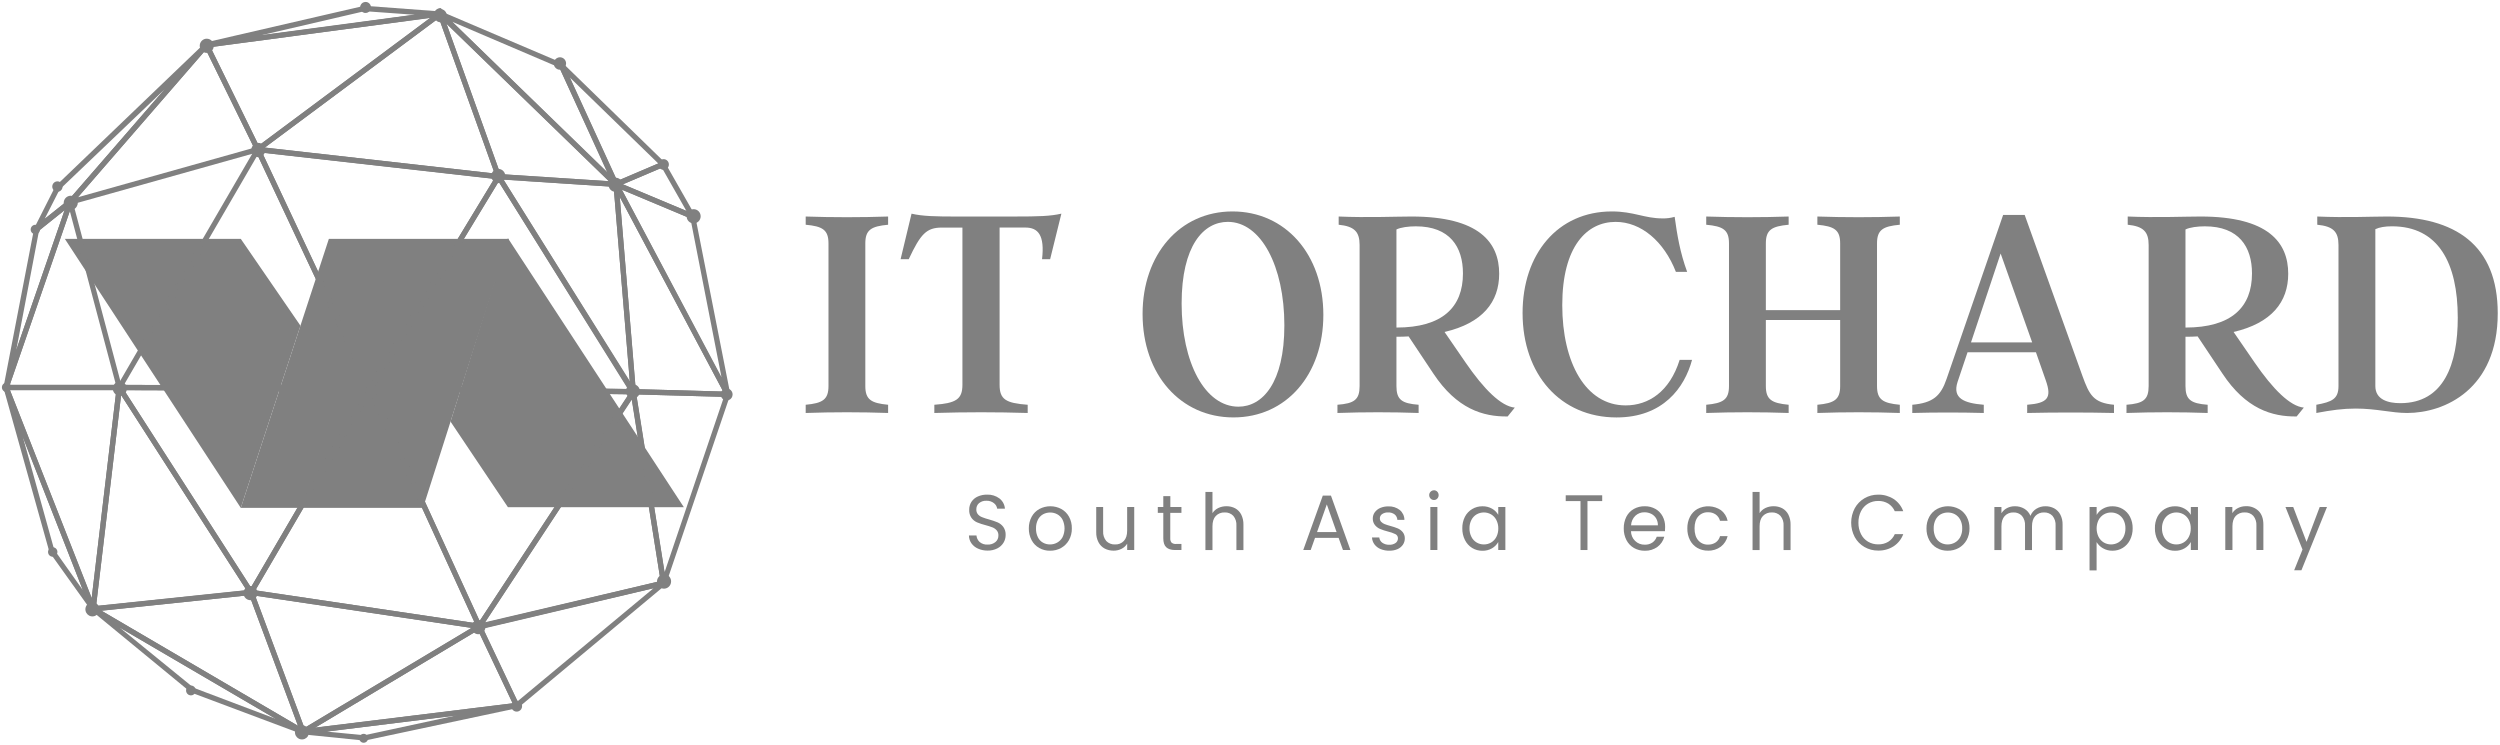 <svg width="94" height="28" viewBox="0 0 94 28" fill="none" xmlns="http://www.w3.org/2000/svg">
<g id="Main Logo" clip-path="url(#clip0_877_1649)">
<path id="Vector" d="M30.294 15.219C30.927 15.16 31.151 15.028 31.151 14.517V9.152C31.151 8.64 30.927 8.509 30.294 8.45V8.141C31.303 8.176 32.383 8.176 33.393 8.141V8.45C32.759 8.509 32.536 8.64 32.536 9.152V14.517C32.536 15.028 32.759 15.159 33.393 15.219V15.528C32.383 15.492 31.303 15.492 30.294 15.528V15.219Z" fill="#808080"/>
<path id="Vector_2" d="M38.16 8.141C39.04 8.141 39.5 8.129 39.908 8.033L39.485 9.746H39.181C39.287 8.841 39.029 8.556 38.559 8.556H37.585V14.47C37.585 15.016 37.818 15.159 38.641 15.219V15.528C37.444 15.492 36.328 15.492 35.131 15.528V15.219C35.941 15.16 36.187 15.016 36.187 14.47V8.557H35.413C34.837 8.557 34.614 8.793 34.168 9.747H33.862L34.274 8.034C34.685 8.13 35.154 8.142 36.011 8.142L38.16 8.141Z" fill="#808080"/>
<path id="Vector_3" d="M42.961 11.805C42.961 9.568 44.36 7.95 46.341 7.95C48.323 7.95 49.758 9.556 49.758 11.84C49.758 14.077 48.373 15.695 46.378 15.695C44.391 15.695 42.961 14.088 42.961 11.805ZM48.292 12.233C48.292 10.008 47.411 8.342 46.167 8.342C45.251 8.342 44.429 9.235 44.429 11.413C44.429 13.637 45.309 15.291 46.566 15.291C47.47 15.29 48.292 14.398 48.292 12.233Z" fill="#808080"/>
<path id="Vector_4" d="M55.101 13.625C55.794 14.636 56.442 15.278 56.956 15.326L56.688 15.659C55.76 15.671 54.774 15.374 53.891 14.041L52.964 12.649C52.812 12.661 52.659 12.661 52.506 12.661V14.517C52.506 15.028 52.706 15.171 53.34 15.219V15.528C52.33 15.492 51.297 15.492 50.288 15.528V15.219C50.922 15.171 51.121 15.028 51.121 14.517V9.211C51.121 8.712 50.922 8.509 50.334 8.45V8.141C51.415 8.188 52.495 8.141 53.07 8.141C55.618 8.141 56.369 9.116 56.369 10.294C56.369 11.352 55.747 12.149 54.315 12.482L55.101 13.625ZM52.506 12.316C54.232 12.316 55.007 11.555 55.007 10.282C55.007 9.283 54.514 8.51 53.235 8.51C52.964 8.51 52.67 8.546 52.506 8.628V12.316Z" fill="#808080"/>
<path id="Vector_5" d="M57.249 11.768C57.249 9.556 58.564 7.95 60.607 7.95C61.429 7.95 61.831 8.212 62.51 8.212C62.664 8.216 62.818 8.196 62.967 8.153C63.061 8.831 63.167 9.485 63.437 10.223H63.014C62.568 9.081 61.711 8.343 60.748 8.343C59.668 8.343 58.741 9.259 58.741 11.473C58.741 13.637 59.621 15.243 61.124 15.243C61.981 15.243 62.779 14.732 63.155 13.531H63.621C63.34 14.578 62.53 15.696 60.78 15.696C58.682 15.695 57.249 14.088 57.249 11.768Z" fill="#808080"/>
<path id="Vector_6" d="M71.433 8.45C70.798 8.509 70.576 8.64 70.576 9.152V14.517C70.576 15.028 70.798 15.159 71.433 15.219V15.528C70.423 15.492 69.343 15.492 68.333 15.528V15.219C68.967 15.16 69.19 15.028 69.19 14.517V12.031H66.396V14.517C66.396 15.028 66.619 15.159 67.253 15.219V15.528C66.243 15.492 65.163 15.492 64.154 15.528V15.219C64.788 15.16 65.01 15.028 65.01 14.517V9.152C65.01 8.64 64.788 8.509 64.154 8.45V8.141C65.163 8.176 66.243 8.176 67.253 8.141V8.45C66.619 8.509 66.396 8.64 66.396 9.152V11.662H69.19V9.152C69.19 8.64 68.967 8.509 68.333 8.45V8.141C69.343 8.176 70.423 8.176 71.433 8.141V8.45Z" fill="#808080"/>
<path id="Vector_7" d="M78.3 14.136C78.559 14.85 78.711 15.148 79.486 15.219V15.528C78.441 15.504 77.279 15.504 76.222 15.528V15.219C76.997 15.16 77.15 14.957 76.926 14.315L76.551 13.244H73.98L73.604 14.362C73.404 14.981 73.85 15.159 74.59 15.219V15.528C73.721 15.504 72.758 15.504 71.902 15.528V15.219C72.676 15.148 72.97 14.898 73.193 14.243L75.318 8.081H76.128L78.3 14.136ZM74.109 12.875H76.41L75.224 9.532L74.109 12.875Z" fill="#808080"/>
<path id="Vector_8" d="M84.769 13.625C85.462 14.636 86.11 15.278 86.624 15.326L86.354 15.659C85.427 15.671 84.44 15.374 83.56 14.041L82.632 12.649C82.48 12.661 82.327 12.661 82.174 12.661V14.517C82.174 15.028 82.374 15.171 83.008 15.219V15.528C81.998 15.492 80.965 15.492 79.956 15.528V15.219C80.589 15.171 80.789 15.028 80.789 14.517V9.211C80.789 8.712 80.589 8.509 80.002 8.45V8.141C81.083 8.188 82.163 8.141 82.738 8.141C85.286 8.141 86.037 9.116 86.037 10.294C86.037 11.352 85.415 12.149 83.983 12.482L84.769 13.625ZM82.174 12.316C83.9 12.316 84.675 11.555 84.675 10.282C84.675 9.283 84.182 8.51 82.902 8.51C82.632 8.51 82.338 8.546 82.174 8.628V12.316Z" fill="#808080"/>
<path id="Vector_9" d="M87.094 15.219C87.68 15.111 87.927 15.005 87.927 14.517V9.211C87.927 8.712 87.728 8.509 87.129 8.45V8.141C88.209 8.188 89.195 8.141 89.747 8.141C92.341 8.141 93.915 9.223 93.915 11.78C93.915 14.636 91.919 15.528 90.51 15.528C89.911 15.528 89.359 15.362 88.573 15.362C88.091 15.362 87.669 15.421 87.094 15.528V15.219ZM92.412 11.947C92.412 9.889 91.684 8.509 89.935 8.509C89.676 8.509 89.465 8.545 89.313 8.617V14.517C89.313 15.028 89.794 15.159 90.252 15.159C91.896 15.159 92.412 13.684 92.412 11.947H92.412Z" fill="#808080"/>
<path id="Vector_10" d="M36.775 20.629C36.675 20.586 36.589 20.517 36.525 20.428C36.465 20.342 36.432 20.239 36.432 20.133H36.715C36.722 20.226 36.764 20.313 36.831 20.376C36.915 20.448 37.023 20.483 37.132 20.476C37.24 20.482 37.347 20.448 37.431 20.379C37.467 20.349 37.495 20.311 37.514 20.269C37.532 20.226 37.542 20.18 37.54 20.133C37.544 20.063 37.521 19.995 37.476 19.941C37.432 19.891 37.377 19.853 37.316 19.829C37.231 19.797 37.145 19.769 37.057 19.746C36.947 19.719 36.839 19.683 36.735 19.64C36.653 19.604 36.581 19.546 36.528 19.473C36.466 19.384 36.436 19.276 36.442 19.168C36.44 19.062 36.469 18.958 36.526 18.869C36.585 18.781 36.667 18.711 36.764 18.669C36.874 18.62 36.993 18.596 37.114 18.598C37.281 18.591 37.445 18.642 37.58 18.742C37.639 18.788 37.688 18.846 37.723 18.912C37.759 18.978 37.78 19.051 37.785 19.126H37.494C37.482 19.043 37.438 18.968 37.371 18.918C37.29 18.855 37.188 18.823 37.086 18.828C36.988 18.824 36.892 18.855 36.815 18.915C36.78 18.945 36.752 18.982 36.734 19.024C36.716 19.067 36.708 19.113 36.71 19.159C36.707 19.226 36.73 19.291 36.773 19.342C36.816 19.39 36.871 19.426 36.932 19.448C37.016 19.481 37.102 19.509 37.19 19.532C37.3 19.562 37.409 19.599 37.515 19.643C37.597 19.68 37.669 19.738 37.724 19.811C37.787 19.901 37.818 20.01 37.812 20.12C37.812 20.22 37.785 20.318 37.733 20.404C37.677 20.496 37.596 20.571 37.5 20.619C37.387 20.676 37.262 20.705 37.136 20.702C37.012 20.704 36.888 20.679 36.775 20.629Z" fill="#808080"/>
<path id="Vector_11" d="M39.074 20.604C38.953 20.535 38.853 20.433 38.788 20.309C38.717 20.173 38.681 20.021 38.684 19.868C38.681 19.715 38.718 19.563 38.791 19.429C38.858 19.305 38.96 19.204 39.082 19.137C39.209 19.07 39.35 19.035 39.493 19.035C39.636 19.035 39.777 19.07 39.904 19.137C40.026 19.204 40.127 19.305 40.195 19.428C40.268 19.562 40.305 19.714 40.301 19.868C40.305 20.022 40.267 20.174 40.193 20.309C40.123 20.433 40.02 20.535 39.897 20.604C39.77 20.674 39.627 20.709 39.483 20.707C39.34 20.71 39.199 20.674 39.074 20.604ZM39.748 20.403C39.833 20.356 39.904 20.286 39.951 20.2C40.001 20.097 40.027 19.984 40.027 19.869C40.027 19.754 40.001 19.641 39.951 19.538C39.905 19.453 39.837 19.382 39.752 19.336C39.67 19.292 39.579 19.27 39.487 19.27C39.394 19.27 39.303 19.292 39.221 19.336C39.138 19.382 39.071 19.453 39.027 19.538C38.976 19.641 38.951 19.754 38.954 19.869C38.95 19.984 38.975 20.099 39.026 20.203C39.068 20.288 39.134 20.358 39.216 20.404C39.297 20.449 39.387 20.472 39.479 20.471C39.573 20.472 39.665 20.449 39.748 20.403Z" fill="#808080"/>
<path id="Vector_12" d="M42.647 19.063V20.681H42.382V20.442C42.331 20.525 42.258 20.592 42.171 20.635C42.078 20.682 41.976 20.706 41.872 20.705C41.756 20.706 41.641 20.68 41.537 20.626C41.438 20.573 41.356 20.491 41.304 20.39C41.243 20.273 41.214 20.141 41.218 20.009V19.063H41.478V19.975C41.469 20.109 41.512 20.24 41.597 20.343C41.639 20.386 41.69 20.42 41.747 20.442C41.803 20.465 41.863 20.474 41.923 20.471C41.985 20.475 42.047 20.464 42.105 20.442C42.163 20.419 42.215 20.384 42.258 20.338C42.34 20.25 42.381 20.121 42.381 19.952V19.063H42.647Z" fill="#808080"/>
<path id="Vector_13" d="M44.002 19.284V20.238C43.999 20.267 44.002 20.297 44.011 20.326C44.019 20.355 44.033 20.381 44.052 20.404C44.102 20.443 44.164 20.46 44.227 20.453H44.422V20.681H44.183C44.036 20.681 43.925 20.646 43.851 20.577C43.777 20.508 43.74 20.395 43.74 20.238V19.284H43.533V19.063H43.74V18.655H44.005V19.063H44.422V19.284H44.002Z" fill="#808080"/>
<path id="Vector_14" d="M46.441 19.111C46.539 19.165 46.619 19.247 46.67 19.347C46.728 19.465 46.757 19.596 46.753 19.728V20.682H46.489V19.767C46.499 19.632 46.458 19.5 46.373 19.396C46.331 19.352 46.28 19.318 46.223 19.296C46.167 19.274 46.107 19.264 46.047 19.268C45.985 19.265 45.923 19.275 45.866 19.298C45.808 19.321 45.756 19.356 45.713 19.401C45.63 19.489 45.589 19.618 45.589 19.787V20.682H45.324V18.497H45.589V19.294C45.642 19.211 45.718 19.145 45.806 19.102C45.903 19.056 46.009 19.033 46.117 19.034C46.229 19.033 46.341 19.059 46.441 19.111Z" fill="#808080"/>
<path id="Vector_15" d="M50.331 20.223H49.445L49.282 20.681H49.002L49.737 18.635H50.044L50.776 20.681H50.496L50.331 20.223ZM50.255 20.005L49.888 18.965L49.521 20.005H50.255Z" fill="#808080"/>
<path id="Vector_16" d="M51.913 20.646C51.821 20.61 51.741 20.549 51.68 20.469C51.624 20.394 51.591 20.303 51.587 20.208H51.861C51.864 20.247 51.876 20.285 51.896 20.32C51.915 20.354 51.942 20.383 51.973 20.406C52.05 20.46 52.143 20.487 52.237 20.483C52.322 20.487 52.406 20.464 52.476 20.415C52.503 20.396 52.525 20.37 52.54 20.34C52.555 20.31 52.563 20.277 52.563 20.244C52.564 20.211 52.556 20.179 52.54 20.151C52.523 20.122 52.499 20.1 52.47 20.085C52.378 20.04 52.281 20.006 52.181 19.984C52.082 19.959 51.985 19.927 51.89 19.888C51.815 19.856 51.749 19.806 51.698 19.743C51.642 19.672 51.613 19.582 51.617 19.491C51.617 19.409 51.643 19.329 51.69 19.264C51.743 19.191 51.815 19.134 51.897 19.099C51.994 19.058 52.098 19.038 52.203 19.04C52.357 19.033 52.509 19.081 52.631 19.176C52.686 19.221 52.729 19.278 52.76 19.342C52.79 19.407 52.806 19.477 52.806 19.548H52.541C52.539 19.509 52.53 19.471 52.512 19.435C52.495 19.4 52.471 19.369 52.441 19.344C52.37 19.29 52.283 19.263 52.194 19.268C52.114 19.263 52.034 19.285 51.967 19.33C51.941 19.347 51.919 19.372 51.904 19.4C51.889 19.428 51.882 19.46 51.883 19.492C51.882 19.516 51.886 19.54 51.895 19.563C51.904 19.585 51.917 19.606 51.934 19.623C51.97 19.66 52.014 19.688 52.062 19.706C52.132 19.733 52.203 19.756 52.276 19.775C52.371 19.8 52.464 19.831 52.556 19.868C52.627 19.899 52.691 19.946 52.741 20.006C52.795 20.073 52.823 20.158 52.821 20.245C52.822 20.33 52.796 20.414 52.748 20.484C52.697 20.555 52.629 20.611 52.55 20.646C52.454 20.688 52.35 20.708 52.246 20.706C52.132 20.709 52.019 20.689 51.913 20.646Z" fill="#808080"/>
<path id="Vector_17" d="M53.79 18.747C53.764 18.721 53.747 18.689 53.74 18.653C53.733 18.617 53.737 18.581 53.75 18.547C53.764 18.513 53.787 18.485 53.817 18.465C53.847 18.445 53.882 18.434 53.918 18.434C53.941 18.434 53.964 18.438 53.986 18.448C54.007 18.457 54.026 18.47 54.042 18.487C54.075 18.523 54.093 18.569 54.093 18.617C54.093 18.665 54.075 18.712 54.042 18.747C54.026 18.764 54.007 18.778 53.986 18.787C53.964 18.796 53.941 18.8 53.918 18.8C53.894 18.801 53.871 18.796 53.849 18.787C53.827 18.778 53.807 18.764 53.79 18.747ZM54.046 19.063V20.681H53.781V19.063H54.046Z" fill="#808080"/>
<path id="Vector_18" d="M55.081 19.43C55.143 19.309 55.238 19.209 55.354 19.14C55.471 19.07 55.604 19.035 55.739 19.036C55.867 19.033 55.992 19.065 56.104 19.128C56.2 19.182 56.279 19.262 56.334 19.358V19.063H56.602V20.681H56.334V20.38C56.278 20.478 56.198 20.56 56.101 20.616C55.99 20.68 55.865 20.712 55.738 20.709C55.602 20.711 55.468 20.674 55.352 20.603C55.236 20.531 55.143 20.428 55.082 20.305C55.014 20.169 54.98 20.019 54.983 19.868C54.979 19.716 55.013 19.566 55.081 19.43ZM56.261 19.548C56.216 19.462 56.148 19.389 56.065 19.34C55.981 19.293 55.888 19.268 55.793 19.268C55.698 19.268 55.604 19.293 55.521 19.34C55.438 19.389 55.37 19.46 55.326 19.547C55.275 19.645 55.25 19.755 55.253 19.865C55.25 19.977 55.275 20.089 55.326 20.188C55.37 20.276 55.439 20.349 55.523 20.399C55.605 20.447 55.698 20.472 55.794 20.471C55.889 20.472 55.983 20.447 56.066 20.399C56.15 20.349 56.218 20.276 56.263 20.189C56.313 20.09 56.338 19.98 56.336 19.869C56.338 19.758 56.312 19.648 56.261 19.55V19.548Z" fill="#808080"/>
<path id="Vector_19" d="M60.243 18.623V18.841H59.689V20.681H59.427V18.841H58.871V18.623H60.243Z" fill="#808080"/>
<path id="Vector_20" d="M62.602 19.973H61.325C61.325 20.041 61.339 20.108 61.366 20.171C61.392 20.233 61.43 20.29 61.479 20.337C61.527 20.385 61.584 20.422 61.647 20.446C61.71 20.471 61.777 20.482 61.844 20.48C61.946 20.484 62.046 20.456 62.131 20.399C62.207 20.346 62.264 20.27 62.293 20.182H62.578C62.538 20.334 62.447 20.468 62.322 20.561C62.183 20.662 62.015 20.714 61.844 20.708C61.701 20.71 61.561 20.675 61.436 20.604C61.317 20.535 61.219 20.433 61.155 20.309C61.085 20.173 61.05 20.021 61.053 19.868C61.05 19.715 61.084 19.564 61.152 19.428C61.215 19.306 61.312 19.204 61.431 19.137C61.557 19.067 61.699 19.032 61.843 19.035C61.983 19.032 62.122 19.067 62.245 19.136C62.359 19.2 62.452 19.296 62.514 19.412C62.579 19.534 62.611 19.67 62.609 19.809C62.609 19.863 62.607 19.918 62.602 19.973ZM62.27 19.489C62.226 19.417 62.163 19.358 62.088 19.321C62.008 19.282 61.921 19.261 61.832 19.262C61.706 19.259 61.584 19.305 61.49 19.392C61.392 19.486 61.334 19.616 61.328 19.752H62.337C62.339 19.66 62.316 19.569 62.27 19.489Z" fill="#808080"/>
<path id="Vector_21" d="M63.543 19.43C63.606 19.309 63.701 19.208 63.818 19.14C63.956 19.065 64.112 19.03 64.268 19.037C64.424 19.044 64.576 19.094 64.707 19.181C64.836 19.28 64.925 19.422 64.959 19.582H64.672C64.648 19.487 64.592 19.404 64.513 19.346C64.427 19.287 64.325 19.257 64.222 19.261C64.153 19.258 64.084 19.271 64.021 19.298C63.957 19.325 63.901 19.366 63.855 19.418C63.761 19.524 63.715 19.673 63.715 19.866C63.715 20.059 63.761 20.211 63.855 20.318C63.9 20.37 63.957 20.412 64.02 20.439C64.084 20.467 64.153 20.48 64.222 20.477C64.325 20.481 64.427 20.452 64.513 20.394C64.592 20.337 64.649 20.253 64.673 20.158H64.959C64.921 20.316 64.831 20.456 64.703 20.555C64.563 20.658 64.394 20.711 64.222 20.704C64.08 20.707 63.941 20.671 63.818 20.601C63.701 20.532 63.605 20.431 63.543 20.309C63.474 20.172 63.44 20.02 63.444 19.866C63.441 19.715 63.475 19.565 63.543 19.43Z" fill="#808080"/>
<path id="Vector_22" d="M67.013 19.111C67.111 19.165 67.191 19.247 67.242 19.347C67.3 19.465 67.329 19.596 67.325 19.728V20.682H67.062V19.767C67.072 19.632 67.03 19.5 66.945 19.396C66.903 19.352 66.852 19.318 66.795 19.296C66.739 19.274 66.679 19.264 66.619 19.268C66.557 19.265 66.495 19.275 66.438 19.298C66.38 19.321 66.328 19.356 66.285 19.401C66.202 19.489 66.161 19.618 66.161 19.787V20.682H65.896V18.497H66.161V19.294C66.214 19.211 66.289 19.145 66.378 19.102C66.475 19.056 66.581 19.033 66.689 19.034C66.801 19.033 66.913 19.059 67.013 19.111Z" fill="#808080"/>
<path id="Vector_23" d="M69.738 19.111C69.823 18.955 69.95 18.825 70.103 18.735C70.26 18.644 70.437 18.597 70.618 18.599C70.823 18.594 71.026 18.651 71.201 18.762C71.367 18.872 71.494 19.033 71.562 19.222H71.244C71.193 19.104 71.108 19.005 71.001 18.936C70.886 18.867 70.754 18.832 70.621 18.836C70.487 18.834 70.355 18.868 70.239 18.936C70.126 19.003 70.034 19.102 69.974 19.221C69.907 19.355 69.874 19.503 69.877 19.654C69.874 19.802 69.907 19.95 69.974 20.083C70.033 20.202 70.125 20.3 70.239 20.368C70.355 20.436 70.487 20.47 70.621 20.468C70.754 20.472 70.886 20.438 71.001 20.369C71.108 20.301 71.193 20.202 71.244 20.084H71.562C71.493 20.272 71.366 20.432 71.201 20.54C71.026 20.651 70.823 20.707 70.618 20.702C70.437 20.704 70.26 20.657 70.103 20.567C69.95 20.479 69.823 20.35 69.738 20.194C69.65 20.027 69.604 19.841 69.604 19.653C69.604 19.464 69.65 19.278 69.738 19.111Z" fill="#808080"/>
<path id="Vector_24" d="M72.825 20.604C72.704 20.535 72.605 20.433 72.539 20.309C72.468 20.173 72.433 20.021 72.436 19.868C72.433 19.715 72.47 19.563 72.542 19.429C72.61 19.305 72.711 19.204 72.834 19.137C72.96 19.07 73.101 19.035 73.244 19.035C73.387 19.035 73.528 19.07 73.655 19.137C73.778 19.204 73.879 19.305 73.947 19.428C74.02 19.562 74.057 19.714 74.053 19.868C74.056 20.022 74.019 20.174 73.944 20.309C73.874 20.433 73.772 20.535 73.648 20.604C73.521 20.674 73.379 20.709 73.234 20.707C73.091 20.71 72.95 20.674 72.825 20.604ZM73.5 20.403C73.585 20.356 73.655 20.286 73.702 20.2C73.756 20.098 73.783 19.984 73.779 19.869C73.783 19.754 73.757 19.64 73.704 19.538C73.658 19.453 73.589 19.383 73.505 19.336C73.423 19.292 73.332 19.27 73.239 19.27C73.147 19.27 73.055 19.292 72.973 19.336C72.891 19.383 72.823 19.453 72.78 19.538C72.728 19.64 72.703 19.754 72.707 19.869C72.704 19.984 72.728 20.099 72.778 20.203C72.821 20.288 72.887 20.358 72.969 20.404C73.05 20.449 73.14 20.472 73.231 20.471C73.325 20.472 73.417 20.448 73.5 20.403Z" fill="#808080"/>
<path id="Vector_25" d="M77.235 19.112C77.334 19.165 77.416 19.247 77.468 19.348C77.528 19.465 77.557 19.596 77.553 19.729V20.682H77.29V19.767C77.3 19.633 77.258 19.5 77.174 19.396C77.133 19.353 77.083 19.319 77.028 19.297C76.973 19.275 76.914 19.265 76.855 19.268C76.794 19.265 76.733 19.276 76.676 19.299C76.619 19.322 76.568 19.357 76.526 19.402C76.444 19.492 76.403 19.621 76.403 19.791V20.682H76.141V19.767C76.151 19.633 76.109 19.5 76.025 19.396C75.984 19.353 75.934 19.319 75.879 19.297C75.824 19.275 75.765 19.265 75.706 19.268C75.645 19.265 75.584 19.276 75.527 19.299C75.47 19.322 75.419 19.357 75.377 19.402C75.295 19.492 75.254 19.621 75.254 19.791V20.682H74.989V19.064H75.254V19.298C75.306 19.214 75.379 19.147 75.465 19.103C75.556 19.057 75.656 19.034 75.757 19.035C75.881 19.032 76.004 19.064 76.112 19.126C76.217 19.188 76.299 19.282 76.345 19.395C76.388 19.284 76.466 19.19 76.567 19.129C76.67 19.066 76.79 19.033 76.911 19.035C77.023 19.034 77.135 19.06 77.235 19.112Z" fill="#808080"/>
<path id="Vector_26" d="M79.067 19.129C79.177 19.065 79.303 19.033 79.43 19.036C79.565 19.035 79.699 19.07 79.816 19.14C79.931 19.209 80.026 19.309 80.088 19.43C80.157 19.565 80.191 19.715 80.188 19.866C80.19 20.018 80.156 20.168 80.088 20.303C80.027 20.426 79.933 20.529 79.816 20.601C79.7 20.672 79.566 20.709 79.43 20.707C79.304 20.71 79.179 20.678 79.07 20.614C78.972 20.559 78.891 20.479 78.832 20.383V21.448H78.567V19.063H78.834V19.361C78.89 19.264 78.97 19.184 79.067 19.129ZM79.844 19.547C79.799 19.461 79.73 19.389 79.647 19.34C79.564 19.293 79.47 19.269 79.374 19.27C79.28 19.269 79.187 19.294 79.105 19.342C79.021 19.392 78.952 19.464 78.907 19.551C78.858 19.65 78.833 19.759 78.833 19.87C78.833 19.981 78.858 20.09 78.907 20.189C78.952 20.276 79.021 20.349 79.105 20.399C79.187 20.446 79.281 20.471 79.376 20.471C79.471 20.471 79.564 20.446 79.647 20.399C79.731 20.349 79.799 20.276 79.844 20.189C79.894 20.089 79.919 19.978 79.916 19.866C79.919 19.755 79.894 19.645 79.843 19.547H79.844Z" fill="#808080"/>
<path id="Vector_27" d="M81.119 19.43C81.182 19.31 81.276 19.209 81.391 19.14C81.509 19.07 81.642 19.035 81.778 19.036C81.905 19.033 82.031 19.065 82.142 19.128C82.239 19.181 82.32 19.261 82.375 19.358V19.063H82.643V20.681H82.375V20.38C82.32 20.478 82.239 20.56 82.142 20.616C82.032 20.68 81.907 20.712 81.78 20.709C81.644 20.711 81.511 20.674 81.395 20.603C81.279 20.531 81.185 20.428 81.124 20.305C81.056 20.169 81.022 20.019 81.025 19.868C81.02 19.716 81.052 19.566 81.119 19.43ZM82.299 19.548C82.254 19.462 82.186 19.389 82.103 19.34C82.019 19.293 81.926 19.268 81.831 19.268C81.736 19.268 81.642 19.293 81.559 19.34C81.476 19.389 81.409 19.46 81.364 19.547C81.313 19.645 81.288 19.755 81.291 19.865C81.288 19.978 81.313 20.089 81.364 20.188C81.408 20.276 81.476 20.348 81.559 20.398C81.641 20.447 81.735 20.472 81.83 20.471C81.926 20.472 82.02 20.447 82.103 20.398C82.186 20.349 82.255 20.276 82.299 20.188C82.35 20.09 82.375 19.98 82.372 19.868C82.375 19.758 82.35 19.648 82.299 19.55V19.548Z" fill="#808080"/>
<path id="Vector_28" d="M84.922 19.212C85.042 19.33 85.103 19.503 85.103 19.727V20.681H84.841V19.765C84.85 19.631 84.808 19.498 84.724 19.395C84.682 19.351 84.631 19.317 84.574 19.295C84.518 19.273 84.458 19.263 84.398 19.267C84.336 19.264 84.274 19.274 84.217 19.297C84.159 19.32 84.107 19.355 84.064 19.399C83.981 19.488 83.94 19.617 83.94 19.786V20.681H83.671V19.063H83.936V19.293C83.989 19.21 84.062 19.144 84.15 19.101C84.243 19.055 84.345 19.032 84.449 19.033C84.535 19.029 84.622 19.043 84.703 19.074C84.785 19.105 84.859 19.151 84.922 19.212Z" fill="#808080"/>
<path id="Vector_29" d="M87.495 19.063L86.533 21.443H86.26L86.574 20.663L85.933 19.063H86.225L86.726 20.374L87.221 19.063H87.495Z" fill="#808080"/>
<path id="Vector_30" d="M2.438 8.982H9.054L11.297 12.246L9.054 19.097L2.438 8.982Z" fill="#808080"/>
<path id="Vector_31" d="M25.713 19.071H19.098L16.94 15.852L19.098 8.957L25.713 19.071Z" fill="#808080"/>
<path id="Vector_32" d="M15.906 19.097H9.054L12.365 8.982H19.131L15.906 19.097Z" fill="#808080"/>
<path id="Vector_33" d="M4.463 14.585L9.694 5.589L9.705 5.612L13.938 14.612H13.917L4.463 14.585ZM9.692 5.648L4.512 14.555L13.895 14.586L9.692 5.648Z" fill="#808080"/>
<path id="Vector (Stroke)" fill-rule="evenodd" clip-rule="evenodd" d="M9.698 5.503C9.729 5.504 9.757 5.523 9.771 5.552L9.782 5.576L9.782 5.576L14.014 14.575C14.027 14.601 14.025 14.633 14.01 14.658C13.994 14.683 13.967 14.698 13.938 14.698H13.917L4.463 14.671C4.432 14.671 4.404 14.655 4.389 14.628C4.374 14.601 4.374 14.568 4.39 14.542L9.621 5.545C9.637 5.518 9.666 5.502 9.698 5.503ZM9.684 5.832L4.661 14.47L13.76 14.5L9.684 5.832Z" fill="#808080"/>
<path id="Vector_34" d="M13.912 14.626L13.902 14.605L9.67 5.604H9.695L18.771 6.629L18.758 6.648L13.912 14.626ZM9.716 5.637L13.918 14.571L18.722 6.652L9.716 5.637Z" fill="#808080"/>
<path id="Vector (Stroke)_2" fill-rule="evenodd" clip-rule="evenodd" d="M9.598 5.558C9.614 5.533 9.641 5.518 9.67 5.518H9.695C9.698 5.518 9.701 5.518 9.704 5.518L18.78 6.544C18.81 6.547 18.836 6.566 18.848 6.594C18.86 6.621 18.858 6.653 18.841 6.678L18.829 6.695L13.985 14.672C13.968 14.698 13.939 14.714 13.908 14.713C13.877 14.711 13.85 14.693 13.836 14.665L13.825 14.644L13.825 14.642L9.593 5.641C9.581 5.614 9.583 5.583 9.598 5.558ZM18.58 6.722L9.859 5.74L13.928 14.391L18.58 6.722Z" fill="#808080"/>
<path id="Vector_35" d="M18.768 6.659H18.745L9.654 5.633L9.685 5.611L16.555 0.498L16.561 0.514L18.768 6.659ZM9.731 5.61L18.725 6.626L16.542 0.539L9.731 5.61Z" fill="#808080"/>
<path id="Vector (Stroke)_3" fill-rule="evenodd" clip-rule="evenodd" d="M16.578 0.415C16.603 0.422 16.624 0.441 16.634 0.465L16.64 0.481C16.641 0.482 16.641 0.483 16.641 0.484L18.848 6.63C18.857 6.657 18.853 6.686 18.837 6.709C18.822 6.732 18.796 6.746 18.768 6.746H18.745C18.742 6.746 18.739 6.746 18.736 6.745L9.644 5.718C9.609 5.714 9.58 5.688 9.571 5.653C9.563 5.618 9.576 5.582 9.606 5.561L9.635 5.541L16.505 0.428C16.526 0.413 16.553 0.408 16.578 0.415ZM9.957 5.549L18.599 6.526L16.501 0.677L9.957 5.549Z" fill="#808080"/>
<path id="Vector_36" d="M9.688 5.641L9.681 5.626L7.743 1.679H7.763L16.599 0.501L9.688 5.641ZM7.785 1.704L9.698 5.602L16.499 0.538L7.785 1.704Z" fill="#808080"/>
<path id="Vector (Stroke)_4" fill-rule="evenodd" clip-rule="evenodd" d="M16.678 0.469C16.692 0.506 16.68 0.547 16.649 0.571L9.738 5.71C9.718 5.725 9.692 5.73 9.668 5.724C9.643 5.718 9.623 5.702 9.611 5.679L9.604 5.665L7.667 1.718C7.654 1.691 7.655 1.659 7.67 1.634C7.686 1.609 7.713 1.593 7.743 1.593H7.758L16.588 0.416C16.626 0.411 16.663 0.433 16.678 0.469ZM16.182 0.667L7.914 1.774L9.729 5.471L16.182 0.667Z" fill="#808080"/>
<path id="Vector_37" d="M7.765 1.706L7.761 1.678L13.706 0.305L16.658 0.524L7.765 1.706ZM13.703 0.334L7.998 1.66L16.44 0.531L13.703 0.334Z" fill="#808080"/>
<path id="Vector (Stroke)_5" fill-rule="evenodd" clip-rule="evenodd" d="M13.687 0.22C13.695 0.219 13.704 0.218 13.712 0.218L16.664 0.438C16.707 0.441 16.741 0.477 16.743 0.521C16.744 0.565 16.712 0.603 16.669 0.609L7.776 1.791C7.754 1.794 7.731 1.788 7.713 1.774C7.695 1.76 7.683 1.739 7.681 1.717L7.677 1.689C7.672 1.645 7.7 1.604 7.743 1.594L13.687 0.22ZM13.71 0.42L9.773 1.336L15.598 0.556L13.71 0.42Z" fill="#808080"/>
<path id="Vector_38" d="M23.202 6.947L18.735 6.652L18.732 6.644L16.518 0.468L23.202 6.947ZM18.754 6.628L23.125 6.914L16.582 0.57L18.754 6.628Z" fill="#808080"/>
<path id="Vector (Stroke)_6" fill-rule="evenodd" clip-rule="evenodd" d="M16.471 0.395C16.504 0.373 16.548 0.378 16.576 0.405L23.261 6.885C23.287 6.91 23.294 6.949 23.28 6.982C23.266 7.015 23.232 7.035 23.197 7.033L18.73 6.738C18.696 6.736 18.666 6.713 18.655 6.681L18.652 6.673L18.652 6.672L16.438 0.497C16.424 0.459 16.438 0.417 16.471 0.395ZM16.787 0.887L18.815 6.545L22.898 6.813L16.787 0.887Z" fill="#808080"/>
<path id="Vector_39" d="M23.195 6.992L16.483 0.479L21.118 2.452V2.457L23.195 6.992ZM16.614 0.559L23.1 6.871L21.099 2.475L16.614 0.559Z" fill="#808080"/>
<path id="Vector (Stroke)_7" fill-rule="evenodd" clip-rule="evenodd" d="M16.412 0.431C16.435 0.397 16.478 0.383 16.516 0.399L21.151 2.373C21.177 2.384 21.195 2.407 21.201 2.433L23.272 6.955C23.289 6.993 23.277 7.037 23.244 7.061C23.211 7.085 23.165 7.082 23.136 7.054L16.424 0.541C16.395 0.512 16.39 0.466 16.412 0.431ZM22.834 6.492L21.035 2.541L17.004 0.819L22.834 6.492Z" fill="#808080"/>
<path id="Vector_40" d="M23.157 6.947L21.053 2.389L24.952 6.185L23.157 6.947ZM21.163 2.539L23.169 6.914L24.902 6.174L21.163 2.539Z" fill="#808080"/>
<path id="Vector (Stroke)_8" fill-rule="evenodd" clip-rule="evenodd" d="M21.004 2.318C21.037 2.294 21.083 2.298 21.112 2.326L25.011 6.123C25.031 6.143 25.041 6.172 25.035 6.2C25.03 6.229 25.011 6.253 24.985 6.264L23.19 7.026C23.148 7.044 23.099 7.025 23.08 6.984L20.976 2.425C20.959 2.387 20.971 2.342 21.004 2.318ZM21.431 2.919L23.212 6.802L24.75 6.146L21.431 2.919Z" fill="#808080"/>
<path id="Vector_41" d="M26.081 8.174L23.129 6.929L24.933 6.161L26.081 8.174ZM23.197 6.934L26.005 8.103L24.921 6.197L23.197 6.934Z" fill="#808080"/>
<path id="Vector (Stroke)_9" fill-rule="evenodd" clip-rule="evenodd" d="M24.899 6.082C24.939 6.065 24.985 6.081 25.006 6.118L26.154 8.131C26.172 8.163 26.169 8.203 26.145 8.231C26.12 8.258 26.081 8.268 26.048 8.253L23.097 7.009C23.065 6.995 23.044 6.964 23.044 6.929C23.044 6.894 23.065 6.863 23.096 6.85L24.899 6.082ZM23.418 6.933L25.807 7.928L24.885 6.306L23.418 6.933Z" fill="#808080"/>
<path id="Vector_42" d="M23.838 14.741H23.811L13.892 14.611L13.905 14.591L18.747 6.619L18.759 6.637L23.838 14.741ZM13.941 14.587L23.787 14.712L18.749 6.668L13.941 14.587Z" fill="#808080"/>
<path id="Vector (Stroke)_10" fill-rule="evenodd" clip-rule="evenodd" d="M18.747 6.533C18.777 6.533 18.805 6.549 18.82 6.574L18.831 6.592L23.91 14.695C23.927 14.722 23.927 14.756 23.913 14.783C23.898 14.811 23.869 14.828 23.838 14.828H23.81L13.891 14.697C13.859 14.697 13.831 14.679 13.816 14.651C13.802 14.623 13.804 14.589 13.821 14.563L13.834 14.544L18.675 6.574C18.691 6.549 18.718 6.533 18.747 6.533ZM14.092 14.503L23.631 14.624L18.75 6.831L14.092 14.503Z" fill="#808080"/>
<path id="Vector_43" d="M18.017 23.58L18.007 23.558L13.895 14.582L23.837 14.717L23.824 14.736L18.017 23.58ZM13.937 14.614L18.021 23.523L23.788 14.742L13.937 14.614Z" fill="#808080"/>
<path id="Vector (Stroke)_11" fill-rule="evenodd" clip-rule="evenodd" d="M13.823 14.535C13.839 14.511 13.867 14.496 13.896 14.496L23.838 14.631C23.869 14.631 23.898 14.649 23.912 14.677C23.927 14.705 23.925 14.738 23.908 14.765L23.895 14.784L23.895 14.784L18.087 23.628C18.07 23.654 18.041 23.669 18.01 23.666C17.979 23.663 17.952 23.644 17.939 23.615L17.93 23.594L17.929 23.593L13.818 14.618C13.805 14.592 13.807 14.56 13.823 14.535ZM18.034 23.348L23.631 14.826L14.071 14.703L18.034 23.348Z" fill="#808080"/>
<path id="Vector_44" d="M9.442 22.3L9.429 22.28L4.463 14.557H4.487L13.94 14.594L13.928 14.616L9.442 22.3ZM4.512 14.583L9.439 22.246L13.893 14.623L4.512 14.583Z" fill="#808080"/>
<path id="Vector (Stroke)_12" fill-rule="evenodd" clip-rule="evenodd" d="M4.388 14.516C4.403 14.488 4.432 14.471 4.463 14.471H4.487L13.94 14.508C13.97 14.509 13.998 14.525 14.013 14.551C14.028 14.577 14.029 14.609 14.015 14.636L14.003 14.658C14.003 14.658 14.002 14.659 14.002 14.66L9.515 22.344C9.5 22.369 9.473 22.385 9.444 22.386C9.415 22.387 9.387 22.372 9.371 22.348L9.357 22.328L4.392 14.604C4.375 14.577 4.373 14.544 4.388 14.516ZM4.669 14.67L9.436 22.083L13.744 14.709L4.669 14.67Z" fill="#808080"/>
<path id="Vector_45" d="M3.485 22.91V22.894L4.476 14.529L4.497 14.563L9.463 22.286H9.439L3.485 22.91ZM4.498 14.611L3.515 22.878L9.416 22.259L4.498 14.611Z" fill="#808080"/>
<path id="Vector (Stroke)_13" fill-rule="evenodd" clip-rule="evenodd" d="M4.456 14.445C4.491 14.437 4.528 14.452 4.547 14.482L9.534 22.239C9.551 22.265 9.553 22.299 9.538 22.327C9.523 22.355 9.494 22.372 9.463 22.372H9.444L3.494 22.995C3.47 22.997 3.446 22.99 3.428 22.973C3.41 22.957 3.4 22.934 3.4 22.909V22.893C3.4 22.89 3.4 22.887 3.401 22.883L4.391 14.519C4.396 14.483 4.422 14.453 4.456 14.445ZM9.269 22.188L4.554 14.857L3.612 22.781L9.269 22.188Z" fill="#808080"/>
<path id="Vector_46" d="M11.422 27.549L3.455 22.884H3.499L9.45 22.263L9.453 22.272L11.422 27.549ZM3.545 22.906L11.365 27.483L9.432 22.286L3.545 22.906Z" fill="#808080"/>
<path id="Vector (Stroke)_14" fill-rule="evenodd" clip-rule="evenodd" d="M9.441 22.177C9.479 22.173 9.515 22.195 9.529 22.231L9.532 22.24L9.533 22.241L11.502 27.519C11.514 27.553 11.504 27.592 11.477 27.615C11.45 27.639 11.411 27.642 11.379 27.624L3.413 22.959C3.379 22.94 3.363 22.9 3.373 22.862C3.383 22.825 3.417 22.799 3.455 22.799H3.495L9.441 22.177ZM3.815 22.965L11.202 27.288L9.375 22.379L3.815 22.965Z" fill="#808080"/>
<path id="Vector_47" d="M11.498 27.564L7.222 25.961L3.402 22.819L11.498 27.564ZM7.239 25.937L11.29 27.468L3.597 22.971L7.239 25.937Z" fill="#808080"/>
<path id="Vector (Stroke)_15" fill-rule="evenodd" clip-rule="evenodd" d="M3.332 22.77C3.357 22.733 3.406 22.722 3.445 22.744L11.541 27.489C11.579 27.512 11.594 27.56 11.575 27.6C11.556 27.641 11.51 27.66 11.469 27.645L7.193 26.042C7.184 26.039 7.176 26.034 7.169 26.028L3.349 22.886C3.314 22.858 3.307 22.807 3.332 22.77ZM4.511 23.605L7.281 25.861L10.363 27.026L4.511 23.605Z" fill="#808080"/>
<path id="Vector_48" d="M3.556 22.987L1.935 20.719L0.217 14.575L0.242 14.565L3.556 22.987ZM1.96 20.706L3.444 22.801L0.324 14.818L1.96 20.706Z" fill="#808080"/>
<path id="Vector (Stroke)_16" fill-rule="evenodd" clip-rule="evenodd" d="M0.212 14.484C0.255 14.467 0.304 14.489 0.321 14.533L3.635 22.955C3.651 22.995 3.635 23.041 3.597 23.062C3.56 23.083 3.512 23.073 3.487 23.037L1.867 20.77C1.861 20.762 1.856 20.753 1.854 20.743L0.135 14.598C0.123 14.555 0.145 14.51 0.186 14.494L0.212 14.484ZM0.855 16.411L2.038 20.668L3.111 22.183L0.855 16.411Z" fill="#808080"/>
<path id="Vector_49" d="M13.703 27.76L11.272 27.513L19.426 26.514L19.429 26.541L13.703 27.76ZM11.518 27.52L13.702 27.733L19.099 26.567L11.518 27.52Z" fill="#808080"/>
<path id="Vector (Stroke)_17" fill-rule="evenodd" clip-rule="evenodd" d="M19.416 26.428C19.462 26.423 19.504 26.456 19.51 26.503L19.514 26.531C19.519 26.575 19.49 26.617 19.447 26.626L13.72 27.844C13.712 27.846 13.703 27.846 13.694 27.846L11.264 27.599C11.22 27.594 11.188 27.558 11.187 27.514C11.187 27.47 11.219 27.433 11.262 27.427L19.416 26.428ZM12.296 27.509L13.697 27.646L17.161 26.898L12.296 27.509Z" fill="#808080"/>
<path id="Vector_50" d="M11.387 27.536L9.419 22.256L9.442 22.26L18.061 23.544L18.026 23.564L11.387 27.536ZM9.464 22.291L11.4 27.496L17.978 23.56L9.464 22.291Z" fill="#808080"/>
<path id="Vector (Stroke)_18" fill-rule="evenodd" clip-rule="evenodd" d="M9.353 22.202C9.372 22.178 9.402 22.166 9.431 22.171L9.455 22.174L18.073 23.459C18.109 23.464 18.138 23.492 18.145 23.528C18.151 23.564 18.134 23.601 18.103 23.619L18.069 23.639L11.43 27.61C11.409 27.623 11.382 27.625 11.359 27.617C11.335 27.608 11.316 27.59 11.307 27.566L9.339 22.287C9.329 22.258 9.334 22.226 9.353 22.202ZM17.728 23.609L9.594 22.397L11.444 27.37L17.728 23.609Z" fill="#808080"/>
<path id="Vector_51" d="M11.333 27.535L11.387 27.504L18.025 23.533L18.031 23.545L19.448 26.539H19.427L11.333 27.535ZM18.014 23.571L11.454 27.496L19.402 26.514L18.014 23.571Z" fill="#808080"/>
<path id="Vector (Stroke)_19" fill-rule="evenodd" clip-rule="evenodd" d="M18.048 23.45C18.07 23.456 18.089 23.472 18.1 23.493L18.107 23.505C18.107 23.506 18.107 23.507 18.108 23.508L19.525 26.502C19.538 26.529 19.536 26.56 19.52 26.585C19.505 26.61 19.478 26.625 19.448 26.625H19.433L11.344 27.621C11.303 27.626 11.265 27.601 11.252 27.563C11.24 27.524 11.256 27.481 11.291 27.461L11.344 27.43L11.344 27.429L17.982 23.459C18.002 23.447 18.026 23.444 18.048 23.45ZM11.848 27.361L19.275 26.443L17.977 23.693L11.848 27.361Z" fill="#808080"/>
<path id="Vector_52" d="M19.421 26.552L19.412 26.535L17.999 23.561L18.015 23.556L25 21.896L24.961 21.934L19.421 26.552ZM18.039 23.578L19.428 26.506L24.906 21.952L18.039 23.578Z" fill="#808080"/>
<path id="Vector (Stroke)_20" fill-rule="evenodd" clip-rule="evenodd" d="M25.075 21.855C25.093 21.889 25.087 21.931 25.059 21.958L25.02 21.996C25.019 21.998 25.017 22 25.015 22.001L19.475 26.618C19.456 26.635 19.43 26.641 19.405 26.636C19.38 26.631 19.358 26.615 19.346 26.592L19.337 26.576C19.337 26.575 19.336 26.574 19.336 26.573L17.922 23.598C17.912 23.575 17.911 23.549 17.922 23.526C17.932 23.502 17.952 23.485 17.976 23.478L17.992 23.473C17.993 23.473 17.995 23.473 17.996 23.472L24.981 21.812C25.018 21.803 25.056 21.821 25.075 21.855ZM18.162 23.638L19.458 26.37L24.57 22.12L18.162 23.638Z" fill="#808080"/>
<path id="Vector_53" d="M3.509 22.95L0.207 14.556H4.502V14.572L3.509 22.95ZM0.25 14.584L3.491 22.841L4.471 14.584H0.25Z" fill="#808080"/>
<path id="Vector (Stroke)_21" fill-rule="evenodd" clip-rule="evenodd" d="M0.137 14.508C0.153 14.484 0.179 14.47 0.208 14.47H4.503C4.55 14.47 4.588 14.509 4.588 14.556V14.572C4.588 14.575 4.587 14.579 4.587 14.582L3.593 22.96C3.589 22.999 3.559 23.03 3.52 23.035C3.481 23.04 3.444 23.018 3.43 22.982L0.128 14.588C0.118 14.562 0.121 14.532 0.137 14.508ZM0.375 14.67L3.446 22.494L4.375 14.67H0.375Z" fill="#808080"/>
<path id="Vector_54" d="M2.597 7.627L2.627 7.593L7.767 1.667L7.777 1.686L9.713 5.629L2.597 7.627ZM7.761 1.717L2.677 7.577L9.673 5.612L7.761 1.717Z" fill="#808080"/>
<path id="Vector (Stroke)_22" fill-rule="evenodd" clip-rule="evenodd" d="M7.778 1.581C7.806 1.585 7.831 1.603 7.843 1.628L7.853 1.647L9.789 5.591C9.8 5.614 9.801 5.641 9.79 5.664C9.78 5.688 9.76 5.705 9.735 5.712L2.62 7.71C2.584 7.72 2.546 7.705 2.526 7.673C2.505 7.641 2.508 7.6 2.533 7.571L2.563 7.536L7.703 1.61C7.722 1.588 7.75 1.578 7.778 1.581ZM2.929 7.416L9.551 5.556L7.741 1.87L2.929 7.416Z" fill="#808080"/>
<path id="Vector_55" d="M4.506 14.584H0.21L0.217 14.565L2.639 7.555L4.506 14.584ZM0.248 14.556H4.471L2.637 7.647L0.248 14.556Z" fill="#808080"/>
<path id="Vector (Stroke)_23" fill-rule="evenodd" clip-rule="evenodd" d="M2.642 7.469C2.679 7.47 2.711 7.496 2.721 7.533L4.588 14.562C4.595 14.588 4.589 14.615 4.573 14.637C4.557 14.658 4.532 14.67 4.505 14.67H0.21C0.182 14.67 0.156 14.657 0.14 14.634C0.124 14.611 0.12 14.581 0.13 14.555L0.137 14.536L0.137 14.535L2.559 7.526C2.571 7.491 2.605 7.467 2.642 7.469ZM0.368 14.47H4.36L2.626 7.939L0.368 14.47Z" fill="#808080"/>
<path id="Vector_56" d="M0.242 14.575L0.217 14.565L1.369 8.595L2.67 7.543L0.242 14.575ZM1.393 8.611L0.309 14.295L2.602 7.66L1.393 8.611Z" fill="#808080"/>
<path id="Vector (Stroke)_24" fill-rule="evenodd" clip-rule="evenodd" d="M2.72 7.472C2.75 7.495 2.763 7.535 2.751 7.571L0.322 14.603C0.315 14.625 0.298 14.643 0.277 14.653C0.256 14.662 0.232 14.663 0.211 14.654L0.185 14.644C0.147 14.629 0.125 14.588 0.133 14.548L1.285 8.578C1.289 8.558 1.3 8.54 1.316 8.527L2.617 7.475C2.647 7.451 2.689 7.45 2.72 7.472ZM1.47 8.659L0.613 13.154L2.427 7.907L1.47 8.659Z" fill="#808080"/>
<path id="Vector_57" d="M1.329 8.681L2.149 7.059L7.754 1.685L7.774 1.703L2.646 7.614L1.329 8.681ZM2.171 7.076L1.432 8.527L2.627 7.592L7.471 2.016L2.171 7.076Z" fill="#808080"/>
<path id="Vector (Stroke)_25" fill-rule="evenodd" clip-rule="evenodd" d="M7.696 1.623C7.728 1.592 7.779 1.591 7.812 1.622L7.832 1.64C7.866 1.672 7.869 1.725 7.838 1.76L2.71 7.671C2.706 7.675 2.703 7.678 2.699 7.681L1.382 8.748C1.351 8.774 1.307 8.773 1.276 8.748C1.244 8.722 1.235 8.678 1.254 8.642L2.074 7.02C2.078 7.011 2.084 7.003 2.091 6.996L7.696 1.623ZM6.204 3.344L2.24 7.129L1.683 8.222L2.569 7.529L6.204 3.344Z" fill="#808080"/>
<path id="Vector_58" d="M4.483 14.606L4.475 14.574L2.62 7.592L2.634 7.588L9.722 5.598L9.704 5.627L4.483 14.606ZM2.654 7.611L4.493 14.534L9.664 5.643L2.654 7.611Z" fill="#808080"/>
<path id="Vector_59" d="M18.042 23.57L18.017 23.566L9.419 22.285L9.428 22.267L13.92 14.578L13.931 14.604L18.042 23.57ZM9.461 22.263L17.996 23.535L13.917 14.641L9.461 22.263Z" fill="#808080"/>
<path id="Vector (Stroke)_26" fill-rule="evenodd" clip-rule="evenodd" d="M13.924 14.492C13.955 14.493 13.983 14.512 13.997 14.541L14.008 14.567L18.119 23.533C18.133 23.562 18.129 23.596 18.11 23.621C18.091 23.647 18.06 23.66 18.029 23.654L18.003 23.65L9.407 22.37C9.38 22.366 9.357 22.349 9.344 22.324C9.331 22.3 9.331 22.271 9.343 22.246L9.352 22.228C9.353 22.226 9.354 22.225 9.355 22.223L13.846 14.534C13.863 14.507 13.892 14.49 13.924 14.492ZM17.853 23.426L13.908 14.825L9.599 22.196L17.853 23.426Z" fill="#808080"/>
<path id="Vector_60" d="M17.987 23.575L18.008 23.544L23.819 14.723L23.823 14.76L24.965 21.933L24.953 21.936L17.987 23.575ZM23.803 14.8L18.05 23.529L24.935 21.912L23.803 14.8Z" fill="#808080"/>
<path id="Vector (Stroke)_27" fill-rule="evenodd" clip-rule="evenodd" d="M23.839 14.64C23.874 14.648 23.9 14.678 23.904 14.714L23.908 14.748L25.049 21.919C25.055 21.962 25.03 22.003 24.989 22.015L24.977 22.019C24.976 22.019 24.974 22.02 24.972 22.02L18.006 23.659C17.972 23.667 17.937 23.654 17.917 23.624C17.897 23.595 17.897 23.556 17.916 23.527L17.937 23.496L17.938 23.496L23.749 14.675C23.768 14.646 23.805 14.631 23.839 14.64ZM18.24 23.396L24.838 21.847L23.753 15.031L18.24 23.396Z" fill="#808080"/>
<path id="Vector_61" d="M24.945 21.977L23.797 14.714L27.367 14.812L27.372 14.831L24.945 21.977ZM23.828 14.742L24.959 21.867L27.339 14.84L23.828 14.742Z" fill="#808080"/>
<path id="Vector (Stroke)_28" fill-rule="evenodd" clip-rule="evenodd" d="M23.733 14.658C23.75 14.639 23.774 14.628 23.799 14.628L27.37 14.726C27.408 14.727 27.441 14.754 27.45 14.791L27.454 14.81C27.459 14.826 27.458 14.843 27.452 14.859L25.025 22.006C25.012 22.043 24.976 22.067 24.937 22.064C24.898 22.06 24.867 22.03 24.861 21.991L23.713 14.728C23.709 14.703 23.717 14.677 23.733 14.658ZM23.928 14.831L24.989 21.513L27.221 14.923L23.928 14.831Z" fill="#808080"/>
<path id="Vector_62" d="M23.83 14.818L23.801 14.769L18.721 6.627L23.178 6.917V6.929L23.83 14.818ZM18.773 6.658L23.794 14.706L23.15 6.943L18.773 6.658Z" fill="#808080"/>
<path id="Vector (Stroke)_29" fill-rule="evenodd" clip-rule="evenodd" d="M18.648 6.584C18.664 6.556 18.695 6.54 18.727 6.542L23.184 6.832C23.229 6.835 23.263 6.872 23.263 6.918V6.926L23.915 14.811C23.919 14.85 23.895 14.887 23.857 14.9C23.82 14.912 23.779 14.897 23.758 14.863L23.729 14.815L23.728 14.815L18.649 6.674C18.632 6.646 18.632 6.612 18.648 6.584ZM23.68 14.362L23.072 7.025L18.933 6.755L23.68 14.362Z" fill="#808080"/>
<path id="Vector_63" d="M27.36 14.84L23.8 14.742L23.145 6.866L27.36 14.84ZM23.825 14.715L27.336 14.812L23.182 6.996L23.825 14.715Z" fill="#808080"/>
<path id="Vector (Stroke)_30" fill-rule="evenodd" clip-rule="evenodd" d="M23.12 6.783C23.159 6.771 23.201 6.789 23.22 6.825L27.435 14.799C27.45 14.826 27.449 14.859 27.433 14.885C27.417 14.911 27.388 14.927 27.358 14.926L23.797 14.828C23.754 14.826 23.718 14.792 23.715 14.749L23.06 6.873C23.056 6.832 23.082 6.794 23.12 6.783ZM23.302 7.401L23.904 14.63L27.191 14.722L23.302 7.401Z" fill="#808080"/>
<path id="Vector_64" d="M27.374 14.831H27.349L23.13 6.897L26.055 8.128V8.135L27.374 14.831ZM23.196 6.964L27.32 14.723L26.034 8.148L23.196 6.964Z" fill="#808080"/>
<path id="Vector (Stroke)_31" fill-rule="evenodd" clip-rule="evenodd" d="M23.067 6.84C23.091 6.813 23.129 6.804 23.163 6.818L26.087 8.049C26.119 8.062 26.139 8.092 26.14 8.126L27.458 14.814C27.463 14.839 27.456 14.866 27.44 14.886C27.424 14.906 27.4 14.917 27.374 14.917H27.349C27.318 14.917 27.289 14.9 27.274 14.872L23.055 6.939C23.038 6.906 23.043 6.867 23.067 6.84ZM27.127 14.178L25.959 8.21L23.384 7.135L27.127 14.178Z" fill="#808080"/>
<path id="Vector_65" d="M27.503 14.832C27.503 14.869 27.492 14.904 27.473 14.934C27.453 14.964 27.424 14.988 27.392 15.002C27.358 15.015 27.322 15.019 27.287 15.012C27.252 15.005 27.22 14.988 27.195 14.962C27.169 14.936 27.152 14.904 27.145 14.868C27.138 14.833 27.142 14.796 27.155 14.762C27.169 14.729 27.192 14.7 27.222 14.68C27.252 14.66 27.287 14.649 27.322 14.649C27.346 14.649 27.37 14.654 27.392 14.663C27.414 14.672 27.433 14.686 27.45 14.703C27.467 14.72 27.48 14.74 27.489 14.762C27.498 14.785 27.503 14.808 27.503 14.832Z" fill="#808080"/>
<path id="Vector (Stroke)_32" fill-rule="evenodd" clip-rule="evenodd" d="M27.375 14.703C27.359 14.696 27.341 14.693 27.323 14.693L27.322 14.693C27.295 14.693 27.268 14.701 27.246 14.716C27.223 14.732 27.205 14.753 27.195 14.779C27.184 14.805 27.182 14.833 27.187 14.86C27.192 14.887 27.206 14.912 27.225 14.932C27.244 14.951 27.269 14.964 27.296 14.97C27.322 14.975 27.35 14.973 27.375 14.962C27.401 14.951 27.422 14.933 27.437 14.91C27.453 14.887 27.461 14.86 27.461 14.833V14.832H27.461C27.461 14.814 27.457 14.796 27.45 14.779C27.443 14.762 27.433 14.746 27.42 14.733C27.407 14.72 27.392 14.71 27.375 14.703ZM27.322 14.606C27.352 14.606 27.381 14.612 27.408 14.623C27.435 14.635 27.46 14.652 27.48 14.672C27.501 14.694 27.518 14.719 27.529 14.746C27.54 14.774 27.546 14.803 27.546 14.833C27.546 14.877 27.532 14.921 27.508 14.958C27.483 14.995 27.449 15.024 27.408 15.041C27.367 15.059 27.322 15.063 27.279 15.054C27.236 15.046 27.196 15.024 27.165 14.992C27.133 14.961 27.112 14.921 27.104 14.877C27.095 14.833 27.099 14.787 27.116 14.746C27.133 14.705 27.162 14.669 27.198 14.645C27.235 14.62 27.278 14.606 27.322 14.606V14.649L27.322 14.606ZM27.546 14.833C27.546 14.833 27.546 14.833 27.546 14.833L27.503 14.833H27.546C27.546 14.833 27.546 14.833 27.546 14.833Z" fill="#808080"/>
<path id="Vector_66" d="M24.019 14.715C24.019 14.759 24.006 14.802 23.981 14.839C23.957 14.876 23.922 14.905 23.882 14.922C23.841 14.938 23.797 14.943 23.754 14.934C23.711 14.925 23.671 14.904 23.64 14.873C23.61 14.841 23.588 14.801 23.58 14.758C23.572 14.714 23.576 14.669 23.593 14.628C23.61 14.587 23.638 14.552 23.674 14.527C23.711 14.503 23.753 14.49 23.797 14.49C23.856 14.49 23.912 14.514 23.954 14.556C23.995 14.598 24.019 14.655 24.019 14.715Z" fill="#808080"/>
<path id="Vector (Stroke)_33" fill-rule="evenodd" clip-rule="evenodd" d="M23.797 14.532C23.762 14.533 23.727 14.543 23.698 14.563C23.668 14.583 23.645 14.611 23.632 14.644C23.618 14.677 23.615 14.714 23.622 14.749C23.628 14.784 23.645 14.816 23.671 14.842C23.695 14.867 23.727 14.884 23.762 14.892C23.797 14.899 23.833 14.895 23.865 14.881C23.898 14.868 23.926 14.845 23.946 14.815C23.965 14.785 23.976 14.75 23.976 14.714C23.976 14.666 23.957 14.62 23.924 14.586C23.89 14.552 23.845 14.533 23.797 14.532ZM23.651 14.491C23.694 14.462 23.745 14.446 23.797 14.446H23.797C23.867 14.447 23.934 14.475 23.984 14.525C24.033 14.575 24.061 14.643 24.061 14.714L24.061 14.714C24.061 14.767 24.045 14.819 24.016 14.863C23.987 14.907 23.946 14.941 23.898 14.961C23.849 14.981 23.796 14.986 23.745 14.976C23.694 14.966 23.647 14.94 23.61 14.903C23.573 14.865 23.548 14.818 23.538 14.766C23.528 14.714 23.533 14.66 23.553 14.611C23.573 14.562 23.607 14.521 23.651 14.491Z" fill="#808080"/>
<path id="Vector_67" d="M18.208 23.58C18.208 23.625 18.195 23.668 18.171 23.705C18.147 23.742 18.112 23.771 18.072 23.788C18.031 23.805 17.987 23.809 17.944 23.8C17.901 23.792 17.861 23.77 17.83 23.739C17.799 23.708 17.778 23.668 17.77 23.624C17.761 23.581 17.765 23.535 17.782 23.494C17.799 23.453 17.827 23.418 17.864 23.394C17.9 23.369 17.943 23.356 17.987 23.356C18.046 23.356 18.102 23.38 18.143 23.422C18.185 23.464 18.208 23.521 18.208 23.58Z" fill="#808080"/>
<path id="Vector (Stroke)_34" fill-rule="evenodd" clip-rule="evenodd" d="M17.987 23.399C17.951 23.399 17.917 23.409 17.887 23.429C17.858 23.449 17.835 23.477 17.822 23.511C17.808 23.544 17.805 23.58 17.811 23.615C17.818 23.651 17.835 23.683 17.86 23.708C17.885 23.733 17.917 23.751 17.952 23.758C17.987 23.765 18.023 23.761 18.055 23.747C18.088 23.734 18.116 23.71 18.136 23.681C18.155 23.651 18.166 23.616 18.166 23.58C18.166 23.532 18.147 23.486 18.113 23.452C18.08 23.418 18.034 23.399 17.987 23.399ZM17.84 23.358C17.884 23.328 17.935 23.312 17.987 23.312C18.057 23.312 18.124 23.341 18.174 23.391C18.223 23.441 18.251 23.509 18.251 23.58C18.251 23.633 18.235 23.685 18.206 23.729C18.177 23.773 18.136 23.807 18.088 23.827C18.04 23.847 17.987 23.853 17.935 23.842C17.884 23.832 17.837 23.806 17.8 23.769C17.763 23.732 17.738 23.684 17.728 23.632C17.718 23.58 17.723 23.526 17.743 23.478C17.763 23.429 17.797 23.387 17.84 23.358Z" fill="#808080"/>
<path id="Vector_68" d="M25.14 21.716C25.176 21.76 25.194 21.816 25.191 21.873C25.188 21.93 25.164 21.983 25.125 22.023C25.085 22.064 25.032 22.088 24.976 22.091C24.92 22.094 24.865 22.076 24.821 22.04C24.81 22.032 24.8 22.023 24.793 22.012C24.758 21.967 24.741 21.912 24.744 21.855C24.748 21.799 24.771 21.746 24.811 21.706C24.85 21.666 24.902 21.642 24.958 21.639C25.014 21.635 25.069 21.653 25.113 21.688C25.124 21.695 25.133 21.704 25.14 21.716Z" fill="#808080"/>
<path id="Vector (Stroke)_35" fill-rule="evenodd" clip-rule="evenodd" d="M25.086 21.721C25.051 21.693 25.006 21.679 24.961 21.682C24.916 21.684 24.873 21.704 24.841 21.736C24.809 21.769 24.79 21.812 24.787 21.858C24.784 21.904 24.798 21.949 24.826 21.985L24.827 21.986L24.827 21.987C24.832 21.994 24.838 22 24.845 22.005L24.847 22.006L24.848 22.007C24.883 22.036 24.928 22.05 24.974 22.048C25.019 22.045 25.062 22.026 25.095 21.993C25.127 21.96 25.146 21.917 25.148 21.871C25.151 21.824 25.136 21.779 25.108 21.743L25.106 21.741L25.105 21.739C25.101 21.733 25.096 21.728 25.09 21.724L25.088 21.723L25.086 21.721ZM25.137 21.652C25.085 21.612 25.021 21.592 24.956 21.596C24.89 21.6 24.827 21.628 24.781 21.675C24.734 21.723 24.706 21.786 24.702 21.853C24.698 21.919 24.718 21.985 24.759 22.038C24.769 22.052 24.781 22.064 24.796 22.075C24.847 22.116 24.912 22.137 24.978 22.134C25.045 22.13 25.108 22.102 25.155 22.054C25.202 22.006 25.23 21.942 25.233 21.875C25.237 21.808 25.216 21.743 25.175 21.691C25.165 21.675 25.152 21.663 25.137 21.652Z" fill="#808080"/>
<path id="Vector_69" d="M19.588 26.552C19.588 26.584 19.579 26.616 19.561 26.643C19.543 26.669 19.518 26.691 19.489 26.703C19.459 26.715 19.427 26.718 19.395 26.712C19.364 26.706 19.335 26.69 19.313 26.667C19.29 26.645 19.275 26.615 19.269 26.584C19.262 26.552 19.266 26.519 19.278 26.489C19.29 26.459 19.311 26.434 19.337 26.416C19.364 26.398 19.395 26.388 19.427 26.388C19.47 26.388 19.511 26.405 19.541 26.436C19.571 26.467 19.588 26.508 19.588 26.552Z" fill="#808080"/>
<path id="Vector (Stroke)_36" fill-rule="evenodd" clip-rule="evenodd" d="M19.427 26.431C19.404 26.431 19.381 26.438 19.361 26.451C19.341 26.464 19.326 26.483 19.317 26.505C19.308 26.527 19.306 26.552 19.31 26.575C19.315 26.598 19.326 26.62 19.343 26.637C19.36 26.653 19.381 26.665 19.404 26.669C19.427 26.674 19.451 26.672 19.473 26.663C19.494 26.654 19.513 26.638 19.526 26.618C19.539 26.599 19.546 26.575 19.546 26.551C19.546 26.519 19.533 26.489 19.511 26.466C19.489 26.444 19.459 26.431 19.427 26.431ZM19.314 26.38C19.347 26.357 19.387 26.345 19.427 26.345C19.481 26.345 19.533 26.366 19.571 26.405C19.61 26.444 19.631 26.497 19.631 26.551C19.631 26.592 19.619 26.632 19.597 26.666C19.574 26.7 19.542 26.727 19.505 26.742C19.468 26.758 19.427 26.762 19.387 26.754C19.348 26.746 19.311 26.726 19.283 26.698C19.254 26.669 19.235 26.632 19.227 26.592C19.219 26.552 19.223 26.51 19.238 26.472C19.254 26.434 19.28 26.402 19.314 26.38Z" fill="#808080"/>
<path id="Vector_70" d="M13.673 27.884C13.741 27.884 13.796 27.829 13.796 27.76C13.796 27.691 13.741 27.635 13.673 27.635C13.605 27.635 13.55 27.691 13.55 27.76C13.55 27.829 13.605 27.884 13.673 27.884Z" fill="#808080"/>
<path id="Vector (Stroke)_37" fill-rule="evenodd" clip-rule="evenodd" d="M13.673 27.678C13.629 27.678 13.593 27.715 13.593 27.76C13.593 27.805 13.629 27.841 13.673 27.841C13.718 27.841 13.754 27.805 13.754 27.76C13.754 27.715 13.718 27.678 13.673 27.678ZM13.508 27.76C13.508 27.667 13.582 27.592 13.673 27.592C13.765 27.592 13.839 27.667 13.839 27.76C13.839 27.852 13.765 27.928 13.673 27.928C13.582 27.928 13.508 27.852 13.508 27.76Z" fill="#808080"/>
<path id="Vector_71" d="M11.576 27.535C11.576 27.58 11.563 27.623 11.539 27.66C11.515 27.697 11.48 27.726 11.44 27.743C11.399 27.76 11.355 27.764 11.312 27.756C11.269 27.747 11.229 27.726 11.198 27.694C11.167 27.663 11.146 27.623 11.138 27.579C11.129 27.536 11.133 27.491 11.15 27.45C11.167 27.409 11.195 27.373 11.232 27.349C11.268 27.324 11.311 27.311 11.355 27.311C11.414 27.311 11.47 27.335 11.511 27.377C11.553 27.419 11.576 27.476 11.576 27.535Z" fill="#808080"/>
<path id="Vector (Stroke)_38" fill-rule="evenodd" clip-rule="evenodd" d="M11.355 27.354C11.319 27.354 11.285 27.365 11.255 27.385C11.226 27.405 11.203 27.433 11.19 27.466C11.176 27.499 11.172 27.536 11.179 27.571C11.186 27.606 11.203 27.638 11.228 27.664C11.253 27.689 11.285 27.706 11.32 27.713C11.355 27.72 11.391 27.717 11.423 27.703C11.456 27.689 11.484 27.666 11.504 27.636C11.523 27.607 11.534 27.571 11.534 27.535C11.534 27.487 11.515 27.441 11.481 27.407C11.448 27.373 11.402 27.354 11.355 27.354ZM11.208 27.313C11.252 27.284 11.303 27.268 11.355 27.268C11.425 27.268 11.492 27.296 11.541 27.346C11.591 27.397 11.619 27.465 11.619 27.535C11.619 27.588 11.603 27.64 11.574 27.684C11.545 27.728 11.504 27.762 11.456 27.783C11.408 27.803 11.354 27.808 11.303 27.798C11.252 27.788 11.205 27.762 11.168 27.725C11.131 27.687 11.106 27.64 11.096 27.588C11.086 27.536 11.091 27.482 11.111 27.433C11.131 27.384 11.165 27.343 11.208 27.313Z" fill="#808080"/>
<path id="Vector_72" d="M7.319 25.961C7.319 25.989 7.31 26.017 7.295 26.04C7.279 26.064 7.257 26.082 7.232 26.093C7.206 26.103 7.178 26.106 7.151 26.101C7.123 26.095 7.098 26.082 7.079 26.062C7.059 26.042 7.046 26.017 7.04 25.989C7.035 25.961 7.038 25.933 7.048 25.907C7.059 25.881 7.077 25.858 7.1 25.843C7.123 25.827 7.15 25.819 7.178 25.819C7.215 25.819 7.251 25.834 7.277 25.86C7.304 25.887 7.319 25.923 7.319 25.961Z" fill="#808080"/>
<path id="Vector (Stroke)_39" fill-rule="evenodd" clip-rule="evenodd" d="M7.178 25.862C7.159 25.862 7.14 25.868 7.124 25.879C7.108 25.89 7.095 25.905 7.088 25.923C7.08 25.941 7.078 25.961 7.082 25.981C7.086 26 7.095 26.018 7.109 26.031C7.123 26.045 7.14 26.055 7.159 26.059C7.178 26.062 7.198 26.061 7.216 26.053C7.233 26.045 7.249 26.033 7.26 26.016C7.27 26 7.276 25.981 7.276 25.961C7.276 25.935 7.266 25.91 7.247 25.891C7.229 25.872 7.204 25.862 7.178 25.862ZM7.076 25.807C7.107 25.787 7.142 25.776 7.178 25.776C7.227 25.776 7.273 25.795 7.308 25.83C7.342 25.865 7.361 25.912 7.361 25.961C7.361 25.998 7.35 26.034 7.33 26.064C7.31 26.095 7.282 26.119 7.248 26.133C7.215 26.147 7.178 26.15 7.142 26.143C7.107 26.136 7.074 26.118 7.049 26.092C7.023 26.066 7.006 26.033 6.999 25.997C6.992 25.962 6.995 25.924 7.009 25.89C7.023 25.857 7.046 25.828 7.076 25.807Z" fill="#808080"/>
<path id="Vector_73" d="M9.64 22.3C9.64 22.345 9.627 22.388 9.603 22.425C9.579 22.462 9.544 22.49 9.504 22.507C9.463 22.524 9.419 22.529 9.376 22.52C9.333 22.512 9.293 22.49 9.262 22.459C9.231 22.427 9.21 22.387 9.202 22.344C9.193 22.3 9.197 22.255 9.214 22.214C9.231 22.173 9.259 22.138 9.296 22.113C9.332 22.089 9.375 22.076 9.419 22.076C9.478 22.076 9.534 22.099 9.575 22.142C9.617 22.184 9.64 22.241 9.64 22.3Z" fill="#808080"/>
<path id="Vector (Stroke)_40" fill-rule="evenodd" clip-rule="evenodd" d="M9.419 22.119C9.383 22.119 9.349 22.13 9.319 22.149C9.29 22.169 9.267 22.198 9.254 22.231C9.24 22.264 9.237 22.3 9.243 22.336C9.25 22.371 9.267 22.403 9.292 22.428C9.317 22.454 9.349 22.471 9.384 22.478C9.419 22.485 9.455 22.481 9.487 22.468C9.52 22.454 9.548 22.431 9.568 22.401C9.587 22.371 9.598 22.336 9.598 22.3C9.598 22.252 9.579 22.206 9.545 22.172C9.512 22.138 9.466 22.119 9.419 22.119ZM9.272 22.078C9.316 22.048 9.367 22.033 9.419 22.033H9.419C9.489 22.033 9.556 22.061 9.605 22.111C9.655 22.161 9.683 22.229 9.683 22.3L9.683 22.3C9.683 22.353 9.667 22.405 9.638 22.449C9.609 22.493 9.568 22.527 9.52 22.547C9.472 22.567 9.419 22.573 9.367 22.562C9.316 22.552 9.269 22.527 9.232 22.489C9.195 22.452 9.17 22.404 9.16 22.352C9.15 22.3 9.155 22.247 9.175 22.198C9.195 22.149 9.229 22.107 9.272 22.078Z" fill="#808080"/>
<path id="Vector_74" d="M3.696 22.909C3.696 22.954 3.683 22.997 3.659 23.034C3.634 23.071 3.6 23.1 3.559 23.117C3.519 23.134 3.474 23.138 3.431 23.13C3.388 23.121 3.349 23.099 3.318 23.068C3.287 23.037 3.266 22.997 3.257 22.953C3.249 22.91 3.253 22.865 3.27 22.824C3.287 22.783 3.315 22.747 3.351 22.723C3.388 22.698 3.431 22.685 3.475 22.685C3.533 22.685 3.589 22.709 3.631 22.751C3.672 22.793 3.696 22.85 3.696 22.909Z" fill="#808080"/>
<path id="Vector (Stroke)_41" fill-rule="evenodd" clip-rule="evenodd" d="M3.475 22.728C3.439 22.728 3.405 22.739 3.375 22.759C3.346 22.779 3.323 22.807 3.309 22.84C3.296 22.873 3.292 22.91 3.299 22.945C3.306 22.98 3.323 23.012 3.348 23.038C3.373 23.063 3.405 23.08 3.44 23.087C3.474 23.094 3.51 23.091 3.543 23.077C3.576 23.063 3.604 23.04 3.623 23.01C3.643 22.98 3.653 22.945 3.653 22.91C3.653 22.861 3.634 22.816 3.601 22.782C3.567 22.747 3.522 22.728 3.475 22.728ZM3.328 22.687C3.371 22.658 3.422 22.642 3.475 22.642H3.475C3.545 22.642 3.612 22.671 3.661 22.721C3.711 22.771 3.738 22.839 3.739 22.909L3.739 22.91C3.739 22.962 3.723 23.014 3.694 23.058C3.665 23.102 3.624 23.136 3.576 23.157C3.527 23.177 3.474 23.182 3.423 23.172C3.372 23.162 3.325 23.136 3.288 23.099C3.251 23.061 3.226 23.014 3.216 22.962C3.205 22.91 3.211 22.856 3.231 22.807C3.251 22.758 3.284 22.717 3.328 22.687Z" fill="#808080"/>
<path id="Vector_75" d="M2.116 20.755C2.116 20.781 2.108 20.808 2.094 20.83C2.079 20.852 2.058 20.87 2.033 20.88C2.009 20.89 1.982 20.893 1.956 20.888C1.93 20.882 1.906 20.869 1.887 20.851C1.869 20.831 1.856 20.807 1.851 20.781C1.845 20.755 1.848 20.727 1.858 20.703C1.868 20.678 1.886 20.657 1.908 20.642C1.93 20.627 1.956 20.619 1.982 20.619C2.018 20.619 2.052 20.633 2.077 20.658C2.102 20.684 2.116 20.718 2.116 20.755Z" fill="#808080"/>
<path id="Vector (Stroke)_42" fill-rule="evenodd" clip-rule="evenodd" d="M1.982 20.662C1.964 20.662 1.946 20.667 1.931 20.677C1.916 20.688 1.904 20.702 1.897 20.719C1.891 20.736 1.889 20.755 1.892 20.773C1.896 20.791 1.905 20.807 1.917 20.82C1.93 20.833 1.946 20.842 1.964 20.846C1.982 20.849 2 20.847 2.017 20.84C2.034 20.833 2.048 20.821 2.058 20.806C2.068 20.791 2.074 20.773 2.074 20.755C2.074 20.73 2.064 20.706 2.047 20.689C2.03 20.672 2.006 20.662 1.982 20.662ZM1.884 20.606C1.913 20.586 1.947 20.576 1.982 20.576C2.029 20.576 2.074 20.595 2.107 20.628C2.14 20.662 2.159 20.707 2.159 20.755C2.159 20.79 2.148 20.825 2.129 20.854C2.109 20.883 2.082 20.906 2.05 20.92C2.017 20.933 1.982 20.937 1.948 20.93C1.913 20.923 1.882 20.906 1.857 20.881C1.832 20.856 1.816 20.824 1.809 20.79C1.802 20.755 1.806 20.719 1.819 20.686C1.832 20.653 1.855 20.625 1.884 20.606Z" fill="#808080"/>
<path id="Vector_76" d="M14.159 14.584C14.159 14.628 14.146 14.671 14.122 14.708C14.098 14.745 14.063 14.774 14.023 14.791C13.982 14.808 13.938 14.812 13.895 14.804C13.852 14.795 13.812 14.774 13.781 14.742C13.75 14.711 13.729 14.671 13.721 14.627C13.712 14.584 13.716 14.539 13.733 14.498C13.75 14.457 13.778 14.422 13.815 14.397C13.851 14.373 13.894 14.359 13.938 14.359C13.996 14.359 14.053 14.383 14.094 14.425C14.136 14.467 14.159 14.524 14.159 14.584Z" fill="#808080"/>
<path id="Vector (Stroke)_43" fill-rule="evenodd" clip-rule="evenodd" d="M13.938 14.403C13.902 14.403 13.868 14.413 13.838 14.433C13.809 14.453 13.786 14.481 13.772 14.514C13.759 14.548 13.755 14.584 13.762 14.619C13.769 14.654 13.786 14.687 13.811 14.712C13.836 14.737 13.868 14.755 13.903 14.762C13.938 14.769 13.973 14.765 14.006 14.751C14.039 14.738 14.067 14.714 14.086 14.685C14.106 14.655 14.117 14.62 14.117 14.584C14.117 14.536 14.098 14.49 14.064 14.456C14.031 14.422 13.985 14.403 13.938 14.403ZM13.791 14.361C13.834 14.332 13.886 14.316 13.938 14.316C14.008 14.316 14.075 14.345 14.124 14.395C14.174 14.445 14.202 14.513 14.202 14.584C14.202 14.637 14.186 14.688 14.157 14.732C14.128 14.776 14.087 14.811 14.039 14.831C13.991 14.851 13.937 14.857 13.886 14.846C13.835 14.836 13.788 14.81 13.751 14.773C13.714 14.736 13.689 14.688 13.679 14.636C13.669 14.584 13.674 14.53 13.694 14.482C13.714 14.433 13.748 14.391 13.791 14.361Z" fill="#808080"/>
<path id="Vector_77" d="M4.727 14.611C4.727 14.655 4.714 14.699 4.69 14.736C4.665 14.773 4.631 14.801 4.59 14.818C4.55 14.835 4.505 14.84 4.462 14.831C4.419 14.822 4.38 14.801 4.349 14.77C4.318 14.738 4.297 14.698 4.288 14.655C4.28 14.611 4.284 14.566 4.301 14.525C4.318 14.484 4.346 14.449 4.382 14.425C4.419 14.4 4.462 14.387 4.505 14.387C4.564 14.387 4.62 14.41 4.662 14.452C4.704 14.495 4.727 14.552 4.727 14.611Z" fill="#808080"/>
<path id="Vector (Stroke)_44" fill-rule="evenodd" clip-rule="evenodd" d="M4.505 14.43C4.47 14.43 4.435 14.441 4.406 14.46C4.377 14.48 4.354 14.509 4.34 14.542C4.327 14.575 4.323 14.611 4.33 14.647C4.337 14.682 4.354 14.714 4.379 14.739C4.404 14.765 4.436 14.782 4.471 14.789C4.505 14.796 4.541 14.792 4.574 14.779C4.607 14.765 4.635 14.742 4.654 14.712C4.674 14.682 4.684 14.647 4.684 14.611C4.684 14.563 4.666 14.517 4.632 14.483C4.598 14.449 4.553 14.43 4.505 14.43ZM4.359 14.389C4.402 14.359 4.453 14.344 4.505 14.344C4.575 14.344 4.643 14.372 4.692 14.422C4.742 14.472 4.769 14.54 4.769 14.611C4.769 14.664 4.754 14.716 4.725 14.76C4.696 14.804 4.655 14.838 4.606 14.858C4.558 14.879 4.505 14.884 4.454 14.873C4.403 14.863 4.356 14.838 4.319 14.8C4.282 14.763 4.257 14.715 4.247 14.663C4.236 14.611 4.242 14.558 4.262 14.509C4.282 14.46 4.315 14.418 4.359 14.389Z" fill="#808080"/>
<path id="Vector_78" d="M0.379 14.564C0.379 14.591 0.372 14.617 0.357 14.639C0.342 14.661 0.322 14.678 0.297 14.689C0.273 14.699 0.246 14.702 0.221 14.696C0.195 14.691 0.171 14.678 0.153 14.659C0.134 14.641 0.121 14.617 0.116 14.591C0.111 14.565 0.114 14.537 0.124 14.513C0.134 14.488 0.151 14.467 0.173 14.452C0.195 14.438 0.22 14.43 0.247 14.43C0.264 14.43 0.281 14.433 0.297 14.44C0.314 14.447 0.328 14.456 0.341 14.469C0.353 14.482 0.363 14.496 0.369 14.513C0.376 14.529 0.379 14.547 0.379 14.564Z" fill="#808080"/>
<path id="Vector (Stroke)_45" fill-rule="evenodd" clip-rule="evenodd" d="M0.281 14.48C0.27 14.475 0.258 14.473 0.247 14.473L0.246 14.473C0.229 14.473 0.211 14.478 0.196 14.488C0.181 14.498 0.17 14.513 0.163 14.529C0.156 14.546 0.154 14.565 0.158 14.582C0.161 14.6 0.17 14.616 0.183 14.629C0.195 14.642 0.211 14.651 0.229 14.654C0.246 14.658 0.265 14.656 0.281 14.649C0.298 14.642 0.312 14.63 0.322 14.615C0.331 14.6 0.337 14.582 0.337 14.564V14.564H0.337C0.337 14.552 0.335 14.54 0.33 14.529C0.326 14.518 0.319 14.508 0.31 14.499C0.302 14.491 0.292 14.484 0.281 14.48ZM0.246 14.387C0.269 14.387 0.292 14.391 0.314 14.4C0.335 14.409 0.354 14.422 0.371 14.439C0.387 14.455 0.4 14.475 0.409 14.496C0.417 14.518 0.422 14.541 0.422 14.565C0.422 14.6 0.412 14.634 0.392 14.663C0.373 14.692 0.346 14.715 0.314 14.729C0.282 14.742 0.246 14.746 0.212 14.739C0.178 14.732 0.147 14.715 0.122 14.69C0.098 14.665 0.081 14.634 0.074 14.599C0.068 14.565 0.071 14.529 0.084 14.496C0.098 14.464 0.12 14.436 0.149 14.417C0.178 14.397 0.212 14.387 0.246 14.387ZM0.246 14.387C0.246 14.387 0.246 14.387 0.246 14.387V14.43L0.246 14.387C0.246 14.387 0.246 14.387 0.246 14.387ZM0.422 14.565C0.422 14.565 0.422 14.565 0.422 14.565L0.379 14.564H0.422C0.422 14.565 0.422 14.565 0.422 14.565Z" fill="#808080"/>
<path id="Vector_79" d="M2.881 7.627C2.881 7.672 2.868 7.715 2.844 7.752C2.82 7.789 2.785 7.818 2.745 7.835C2.704 7.852 2.66 7.856 2.617 7.847C2.574 7.839 2.534 7.817 2.503 7.786C2.472 7.755 2.451 7.715 2.443 7.671C2.434 7.627 2.438 7.582 2.455 7.541C2.472 7.5 2.5 7.465 2.537 7.441C2.573 7.416 2.616 7.403 2.66 7.403C2.719 7.403 2.775 7.426 2.816 7.469C2.858 7.511 2.881 7.568 2.881 7.627Z" fill="#808080"/>
<path id="Vector (Stroke)_46" fill-rule="evenodd" clip-rule="evenodd" d="M2.66 7.446C2.624 7.446 2.59 7.457 2.56 7.477C2.531 7.496 2.508 7.525 2.494 7.558C2.481 7.591 2.477 7.628 2.484 7.663C2.491 7.698 2.508 7.73 2.533 7.756C2.558 7.781 2.59 7.798 2.625 7.805C2.66 7.812 2.696 7.809 2.728 7.795C2.761 7.781 2.789 7.758 2.809 7.728C2.828 7.698 2.839 7.663 2.839 7.627C2.839 7.579 2.82 7.533 2.786 7.499C2.753 7.465 2.707 7.446 2.66 7.446ZM2.513 7.405C2.556 7.376 2.608 7.36 2.66 7.36C2.73 7.36 2.797 7.388 2.846 7.438C2.896 7.488 2.924 7.556 2.924 7.627C2.924 7.68 2.908 7.732 2.879 7.776C2.85 7.82 2.809 7.854 2.761 7.874C2.713 7.895 2.659 7.9 2.608 7.89C2.557 7.879 2.51 7.854 2.473 7.816C2.436 7.779 2.411 7.731 2.401 7.679C2.391 7.628 2.396 7.574 2.416 7.525C2.436 7.476 2.47 7.434 2.513 7.405Z" fill="#808080"/>
<path id="Vector_80" d="M9.934 5.64C9.934 5.685 9.921 5.728 9.897 5.765C9.872 5.802 9.838 5.831 9.797 5.848C9.757 5.865 9.712 5.869 9.669 5.86C9.626 5.852 9.587 5.83 9.556 5.799C9.525 5.768 9.504 5.728 9.495 5.684C9.487 5.641 9.491 5.596 9.508 5.555C9.525 5.514 9.553 5.478 9.59 5.454C9.626 5.429 9.669 5.416 9.713 5.416C9.771 5.416 9.828 5.44 9.869 5.482C9.911 5.524 9.934 5.581 9.934 5.64Z" fill="#808080"/>
<path id="Vector (Stroke)_47" fill-rule="evenodd" clip-rule="evenodd" d="M9.713 5.459C9.677 5.459 9.643 5.47 9.613 5.49C9.584 5.51 9.561 5.538 9.547 5.571C9.534 5.604 9.53 5.641 9.537 5.676C9.544 5.711 9.561 5.743 9.586 5.769C9.611 5.794 9.643 5.811 9.678 5.818C9.712 5.825 9.748 5.822 9.781 5.808C9.814 5.794 9.842 5.771 9.861 5.741C9.881 5.711 9.892 5.676 9.892 5.641C9.892 5.592 9.873 5.546 9.839 5.512C9.806 5.478 9.76 5.459 9.713 5.459ZM9.566 5.418C9.609 5.389 9.66 5.373 9.713 5.373C9.783 5.373 9.85 5.401 9.899 5.451C9.949 5.502 9.977 5.57 9.977 5.641C9.977 5.693 9.961 5.745 9.932 5.789C9.903 5.833 9.862 5.867 9.814 5.888C9.765 5.908 9.712 5.913 9.661 5.903C9.61 5.893 9.563 5.867 9.526 5.83C9.489 5.792 9.464 5.745 9.454 5.693C9.444 5.641 9.449 5.587 9.469 5.538C9.489 5.489 9.523 5.448 9.566 5.418Z" fill="#808080"/>
<path id="Vector_81" d="M7.996 1.722C7.996 1.766 7.983 1.81 7.958 1.847C7.934 1.884 7.9 1.912 7.859 1.929C7.819 1.946 7.774 1.951 7.731 1.942C7.688 1.933 7.649 1.912 7.618 1.881C7.587 1.849 7.566 1.809 7.557 1.766C7.549 1.722 7.553 1.677 7.57 1.636C7.586 1.595 7.615 1.56 7.651 1.535C7.688 1.511 7.731 1.498 7.774 1.498C7.833 1.498 7.889 1.521 7.931 1.563C7.972 1.605 7.996 1.662 7.996 1.722Z" fill="#808080"/>
<path id="Vector (Stroke)_48" fill-rule="evenodd" clip-rule="evenodd" d="M7.774 1.541C7.739 1.541 7.704 1.551 7.675 1.571C7.645 1.591 7.622 1.62 7.609 1.653C7.595 1.686 7.592 1.722 7.599 1.757C7.606 1.793 7.623 1.825 7.648 1.85C7.673 1.876 7.705 1.893 7.739 1.9C7.774 1.907 7.81 1.903 7.843 1.89C7.875 1.876 7.903 1.853 7.923 1.823C7.943 1.793 7.953 1.758 7.953 1.722C7.953 1.674 7.934 1.628 7.901 1.594C7.867 1.56 7.822 1.541 7.774 1.541ZM7.628 1.5C7.671 1.47 7.722 1.455 7.774 1.455H7.774C7.844 1.455 7.911 1.483 7.961 1.533C8.01 1.583 8.038 1.651 8.038 1.722L8.038 1.722C8.038 1.775 8.023 1.827 7.994 1.871C7.965 1.915 7.924 1.949 7.875 1.969C7.827 1.989 7.774 1.995 7.723 1.984C7.672 1.974 7.624 1.949 7.588 1.911C7.551 1.874 7.526 1.826 7.515 1.774C7.505 1.722 7.51 1.669 7.53 1.62C7.55 1.571 7.584 1.529 7.628 1.5Z" fill="#808080"/>
<path id="Vector_82" d="M13.907 0.28C13.907 0.312 13.898 0.344 13.88 0.372C13.862 0.399 13.837 0.42 13.807 0.433C13.777 0.445 13.745 0.448 13.713 0.442C13.681 0.436 13.652 0.42 13.63 0.397C13.607 0.374 13.591 0.345 13.585 0.313C13.579 0.281 13.582 0.248 13.594 0.218C13.606 0.187 13.627 0.162 13.654 0.144C13.681 0.125 13.712 0.116 13.744 0.116C13.766 0.116 13.787 0.12 13.806 0.128C13.826 0.136 13.844 0.148 13.859 0.164C13.874 0.179 13.886 0.197 13.895 0.217C13.903 0.237 13.907 0.258 13.907 0.28Z" fill="#808080"/>
<path id="Vector (Stroke)_49" fill-rule="evenodd" clip-rule="evenodd" d="M13.79 0.168C13.776 0.162 13.76 0.159 13.745 0.159L13.744 0.159C13.721 0.159 13.697 0.166 13.678 0.179C13.658 0.193 13.642 0.212 13.633 0.234C13.624 0.256 13.622 0.281 13.627 0.304C13.631 0.328 13.643 0.35 13.66 0.367C13.676 0.384 13.698 0.395 13.721 0.4C13.745 0.405 13.769 0.402 13.791 0.393C13.812 0.384 13.831 0.368 13.844 0.348C13.857 0.328 13.864 0.304 13.864 0.28L13.864 0.28C13.864 0.264 13.861 0.248 13.855 0.234C13.849 0.219 13.84 0.205 13.829 0.194C13.818 0.183 13.805 0.174 13.79 0.168ZM13.744 0.073C13.771 0.073 13.798 0.078 13.823 0.088C13.848 0.099 13.87 0.114 13.889 0.133C13.908 0.152 13.924 0.175 13.934 0.201C13.944 0.226 13.949 0.253 13.949 0.28C13.95 0.321 13.938 0.361 13.915 0.395C13.893 0.43 13.861 0.457 13.823 0.472C13.786 0.488 13.745 0.492 13.705 0.485C13.665 0.477 13.628 0.457 13.6 0.428C13.571 0.399 13.551 0.362 13.543 0.321C13.535 0.281 13.539 0.239 13.555 0.201C13.57 0.163 13.597 0.131 13.63 0.108C13.664 0.085 13.704 0.073 13.744 0.073L13.744 0.116L13.744 0.073ZM13.949 0.28C13.949 0.28 13.949 0.28 13.949 0.28L13.907 0.28L13.949 0.28C13.949 0.28 13.949 0.28 13.949 0.28Z" fill="#808080"/>
<path id="Vector_83" d="M16.793 0.57C16.793 0.614 16.78 0.658 16.756 0.695C16.731 0.732 16.697 0.761 16.656 0.778C16.615 0.795 16.571 0.8 16.528 0.791C16.485 0.782 16.445 0.761 16.414 0.729C16.383 0.698 16.361 0.658 16.353 0.614C16.344 0.57 16.349 0.525 16.366 0.484C16.383 0.443 16.411 0.408 16.448 0.383C16.484 0.358 16.527 0.345 16.571 0.345C16.63 0.345 16.686 0.369 16.728 0.411C16.77 0.453 16.793 0.51 16.793 0.57Z" fill="#808080"/>
<path id="Vector (Stroke)_50" fill-rule="evenodd" clip-rule="evenodd" d="M16.571 0.388C16.536 0.388 16.501 0.399 16.471 0.419C16.442 0.439 16.419 0.467 16.405 0.5C16.391 0.534 16.388 0.57 16.395 0.606C16.402 0.641 16.419 0.673 16.444 0.699C16.469 0.724 16.501 0.742 16.536 0.749C16.571 0.756 16.607 0.752 16.64 0.738C16.672 0.724 16.701 0.701 16.72 0.671C16.74 0.641 16.75 0.606 16.75 0.57L16.75 0.57C16.75 0.522 16.731 0.475 16.698 0.441C16.664 0.407 16.619 0.388 16.571 0.388L16.571 0.388ZM16.571 0.302C16.519 0.302 16.468 0.318 16.424 0.347C16.381 0.377 16.346 0.418 16.326 0.467C16.306 0.516 16.301 0.57 16.311 0.622C16.321 0.674 16.347 0.722 16.384 0.76C16.421 0.797 16.468 0.823 16.519 0.833C16.571 0.844 16.624 0.838 16.672 0.818C16.721 0.797 16.762 0.763 16.791 0.719C16.82 0.675 16.835 0.623 16.835 0.57" fill="#808080"/>
<path id="Vector_84" d="M18.957 6.617C18.957 6.662 18.944 6.705 18.92 6.742C18.895 6.779 18.861 6.808 18.82 6.825C18.78 6.842 18.735 6.846 18.692 6.838C18.65 6.829 18.61 6.808 18.579 6.776C18.548 6.745 18.527 6.705 18.518 6.661C18.51 6.618 18.514 6.573 18.531 6.532C18.548 6.491 18.576 6.456 18.613 6.431C18.649 6.406 18.692 6.393 18.736 6.393C18.794 6.393 18.851 6.417 18.892 6.459C18.934 6.501 18.957 6.558 18.957 6.617Z" fill="#808080"/>
<path id="Vector (Stroke)_51" fill-rule="evenodd" clip-rule="evenodd" d="M18.736 6.436C18.7 6.436 18.666 6.447 18.636 6.467C18.607 6.487 18.584 6.515 18.57 6.548C18.557 6.581 18.553 6.618 18.56 6.653C18.567 6.688 18.584 6.72 18.609 6.746C18.634 6.771 18.666 6.788 18.701 6.795C18.736 6.802 18.772 6.799 18.804 6.785C18.837 6.771 18.865 6.748 18.885 6.718C18.904 6.688 18.915 6.653 18.915 6.618C18.915 6.569 18.896 6.523 18.862 6.489C18.829 6.455 18.783 6.436 18.736 6.436ZM18.589 6.395C18.633 6.366 18.684 6.35 18.736 6.35C18.806 6.35 18.873 6.378 18.922 6.428C18.972 6.479 19 6.547 19 6.618C19 6.67 18.984 6.722 18.955 6.766C18.926 6.81 18.885 6.844 18.837 6.865C18.789 6.885 18.735 6.89 18.684 6.88C18.633 6.87 18.586 6.844 18.549 6.807C18.512 6.769 18.487 6.722 18.477 6.67C18.467 6.618 18.472 6.564 18.492 6.515C18.512 6.466 18.546 6.425 18.589 6.395Z" fill="#808080"/>
<path id="Vector_85" d="M21.243 2.389C21.243 2.427 21.232 2.464 21.211 2.495C21.19 2.527 21.161 2.551 21.126 2.566C21.091 2.581 21.053 2.584 21.017 2.577C20.98 2.57 20.946 2.551 20.92 2.524C20.893 2.498 20.875 2.463 20.868 2.426C20.86 2.389 20.864 2.35 20.879 2.315C20.893 2.28 20.917 2.25 20.948 2.229C20.98 2.208 21.016 2.197 21.053 2.197C21.104 2.197 21.152 2.217 21.188 2.253C21.223 2.289 21.243 2.338 21.243 2.389Z" fill="#808080"/>
<path id="Vector (Stroke)_52" fill-rule="evenodd" clip-rule="evenodd" d="M21.053 2.239C21.024 2.239 20.996 2.248 20.972 2.265C20.948 2.281 20.929 2.304 20.918 2.331C20.907 2.359 20.904 2.388 20.909 2.417C20.915 2.446 20.929 2.473 20.95 2.494C20.97 2.514 20.996 2.529 21.025 2.534C21.053 2.54 21.083 2.537 21.11 2.526C21.137 2.515 21.159 2.495 21.176 2.471C21.192 2.447 21.2 2.418 21.2 2.388C21.2 2.349 21.185 2.311 21.157 2.283C21.13 2.255 21.092 2.239 21.053 2.239ZM20.925 2.193C20.963 2.167 21.008 2.153 21.053 2.153C21.115 2.153 21.174 2.178 21.218 2.222C21.261 2.266 21.285 2.326 21.285 2.388C21.285 2.435 21.272 2.48 21.246 2.519C21.221 2.558 21.185 2.588 21.142 2.605C21.1 2.623 21.053 2.628 21.008 2.619C20.963 2.61 20.922 2.587 20.89 2.554C20.857 2.522 20.835 2.48 20.826 2.434C20.817 2.389 20.822 2.341 20.839 2.298C20.857 2.255 20.887 2.219 20.925 2.193Z" fill="#808080"/>
<path id="Vector_86" d="M23.366 6.947C23.366 6.991 23.353 7.035 23.329 7.072C23.304 7.109 23.27 7.137 23.229 7.154C23.189 7.171 23.144 7.176 23.101 7.167C23.058 7.158 23.019 7.137 22.988 7.106C22.957 7.074 22.936 7.034 22.927 6.991C22.919 6.947 22.923 6.902 22.94 6.861C22.957 6.82 22.985 6.785 23.021 6.76C23.058 6.736 23.101 6.723 23.145 6.723C23.174 6.723 23.202 6.728 23.229 6.74C23.256 6.751 23.281 6.768 23.301 6.788C23.322 6.809 23.338 6.834 23.349 6.861C23.36 6.888 23.366 6.918 23.366 6.947Z" fill="#808080"/>
<path id="Vector (Stroke)_53" fill-rule="evenodd" clip-rule="evenodd" d="M23.145 6.766C23.109 6.766 23.075 6.776 23.045 6.796C23.016 6.816 22.993 6.845 22.979 6.878C22.966 6.911 22.962 6.947 22.969 6.983C22.976 7.018 22.993 7.05 23.018 7.075C23.043 7.101 23.075 7.118 23.11 7.125C23.144 7.132 23.18 7.128 23.213 7.115C23.246 7.101 23.274 7.078 23.293 7.048C23.313 7.018 23.323 6.983 23.323 6.947C23.323 6.923 23.319 6.9 23.31 6.878C23.301 6.856 23.288 6.836 23.271 6.819C23.254 6.802 23.235 6.789 23.213 6.78C23.191 6.771 23.168 6.766 23.145 6.766ZM22.998 6.725C23.041 6.695 23.092 6.68 23.145 6.68C23.179 6.68 23.213 6.687 23.245 6.7C23.277 6.713 23.307 6.733 23.331 6.758C23.356 6.783 23.375 6.812 23.388 6.845C23.402 6.877 23.409 6.912 23.409 6.947C23.409 7 23.393 7.052 23.364 7.096C23.335 7.14 23.294 7.174 23.245 7.194C23.197 7.215 23.144 7.22 23.093 7.209C23.042 7.199 22.995 7.174 22.958 7.136C22.921 7.099 22.896 7.051 22.886 6.999C22.875 6.947 22.881 6.894 22.901 6.845C22.921 6.796 22.954 6.754 22.998 6.725Z" fill="#808080"/>
<path id="Vector_87" d="M24.952 6.344C25.038 6.344 25.108 6.273 25.108 6.186C25.108 6.098 25.038 6.027 24.952 6.027C24.866 6.027 24.796 6.098 24.796 6.186C24.796 6.273 24.866 6.344 24.952 6.344Z" fill="#808080"/>
<path id="Vector (Stroke)_54" fill-rule="evenodd" clip-rule="evenodd" d="M24.952 6.07C24.889 6.07 24.838 6.122 24.838 6.185C24.838 6.249 24.889 6.3 24.952 6.3C25.014 6.3 25.065 6.249 25.065 6.185C25.065 6.122 25.014 6.07 24.952 6.07ZM24.753 6.185C24.753 6.074 24.842 5.984 24.952 5.984C25.061 5.984 25.15 6.074 25.15 6.185C25.15 6.296 25.061 6.387 24.952 6.387C24.842 6.387 24.753 6.296 24.753 6.185Z" fill="#808080"/>
<path id="Vector_88" d="M26.081 8.357C26.203 8.357 26.302 8.257 26.302 8.133C26.302 8.009 26.203 7.908 26.081 7.908C25.959 7.908 25.86 8.009 25.86 8.133C25.86 8.257 25.959 8.357 26.081 8.357Z" fill="#808080"/>
<path id="Vector (Stroke)_55" fill-rule="evenodd" clip-rule="evenodd" d="M26.081 7.951C25.982 7.951 25.902 8.033 25.902 8.133C25.902 8.233 25.982 8.314 26.081 8.314C26.18 8.314 26.26 8.233 26.26 8.133C26.26 8.033 26.18 7.951 26.081 7.951ZM25.817 8.133C25.817 7.985 25.935 7.865 26.081 7.865C26.227 7.865 26.345 7.985 26.345 8.133C26.345 8.28 26.227 8.4 26.081 8.4C25.935 8.4 25.817 8.28 25.817 8.133Z" fill="#808080"/>
<path id="Vector_89" d="M2.311 7.015C2.311 7.046 2.302 7.076 2.285 7.101C2.268 7.126 2.245 7.146 2.217 7.158C2.189 7.17 2.158 7.173 2.129 7.167C2.099 7.161 2.072 7.146 2.051 7.124C2.03 7.103 2.015 7.075 2.009 7.046C2.004 7.016 2.007 6.985 2.018 6.956C2.03 6.928 2.049 6.904 2.074 6.887C2.099 6.87 2.128 6.861 2.159 6.861C2.179 6.861 2.198 6.865 2.217 6.873C2.235 6.881 2.252 6.892 2.266 6.906C2.28 6.921 2.292 6.938 2.299 6.956C2.307 6.975 2.311 6.995 2.311 7.015Z" fill="#808080"/>
<path id="Vector (Stroke)_56" fill-rule="evenodd" clip-rule="evenodd" d="M2.201 6.913C2.187 6.907 2.173 6.904 2.159 6.905L2.159 6.905C2.137 6.905 2.116 6.911 2.098 6.923C2.08 6.935 2.066 6.953 2.057 6.973C2.049 6.993 2.047 7.016 2.051 7.037C2.055 7.059 2.066 7.079 2.081 7.094C2.096 7.11 2.116 7.12 2.137 7.124C2.159 7.129 2.181 7.127 2.201 7.118C2.221 7.11 2.238 7.096 2.25 7.077C2.262 7.059 2.268 7.038 2.268 7.016V7.015H2.268C2.268 7.001 2.265 6.986 2.26 6.973C2.255 6.959 2.246 6.947 2.236 6.937C2.226 6.927 2.214 6.918 2.201 6.913ZM2.158 6.818C2.184 6.818 2.209 6.823 2.233 6.833C2.257 6.843 2.278 6.858 2.296 6.876C2.315 6.894 2.329 6.916 2.339 6.94C2.348 6.964 2.353 6.99 2.353 7.016C2.353 7.055 2.342 7.093 2.32 7.125C2.299 7.158 2.269 7.183 2.233 7.198C2.198 7.213 2.158 7.217 2.121 7.209C2.083 7.201 2.048 7.183 2.021 7.155C1.994 7.127 1.975 7.092 1.968 7.054C1.96 7.016 1.964 6.976 1.979 6.94C1.994 6.904 2.018 6.873 2.05 6.852C2.082 6.83 2.12 6.818 2.159 6.818V6.861L2.158 6.818ZM2.353 7.016C2.353 7.016 2.353 7.016 2.353 7.016L2.311 7.016H2.353C2.353 7.016 2.353 7.016 2.353 7.016Z" fill="#808080"/>
<path id="Vector_90" d="M1.463 8.629C1.463 8.656 1.456 8.683 1.441 8.705C1.426 8.727 1.405 8.745 1.381 8.755C1.356 8.765 1.329 8.768 1.303 8.763C1.277 8.757 1.253 8.745 1.235 8.726C1.216 8.707 1.203 8.682 1.198 8.656C1.193 8.63 1.195 8.602 1.206 8.577C1.216 8.553 1.233 8.531 1.255 8.517C1.277 8.502 1.303 8.494 1.329 8.494C1.365 8.494 1.399 8.508 1.424 8.533C1.449 8.559 1.463 8.593 1.463 8.629Z" fill="#808080"/>
<path id="Vector (Stroke)_57" fill-rule="evenodd" clip-rule="evenodd" d="M1.329 8.537C1.311 8.537 1.294 8.542 1.278 8.552C1.263 8.563 1.252 8.577 1.245 8.594C1.238 8.611 1.236 8.63 1.24 8.648C1.243 8.666 1.252 8.682 1.265 8.695C1.277 8.708 1.294 8.717 1.311 8.721C1.329 8.724 1.348 8.722 1.364 8.715C1.381 8.708 1.395 8.696 1.405 8.681C1.415 8.666 1.421 8.648 1.421 8.63C1.421 8.605 1.411 8.581 1.394 8.564C1.377 8.547 1.354 8.537 1.329 8.537ZM1.231 8.481C1.26 8.461 1.294 8.451 1.329 8.451C1.376 8.451 1.421 8.47 1.454 8.503C1.487 8.537 1.506 8.582 1.506 8.63C1.506 8.665 1.496 8.7 1.476 8.729C1.457 8.758 1.429 8.781 1.397 8.795C1.365 8.808 1.329 8.812 1.295 8.805C1.261 8.798 1.229 8.781 1.204 8.756C1.18 8.731 1.163 8.699 1.156 8.664C1.149 8.63 1.153 8.594 1.166 8.561C1.18 8.528 1.202 8.501 1.231 8.481Z" fill="#808080"/>
</g>
<defs>
<clipPath id="clip0_877_1649">
<rect width="94" height="28" fill="white"/>
</clipPath>
</defs>
</svg>
